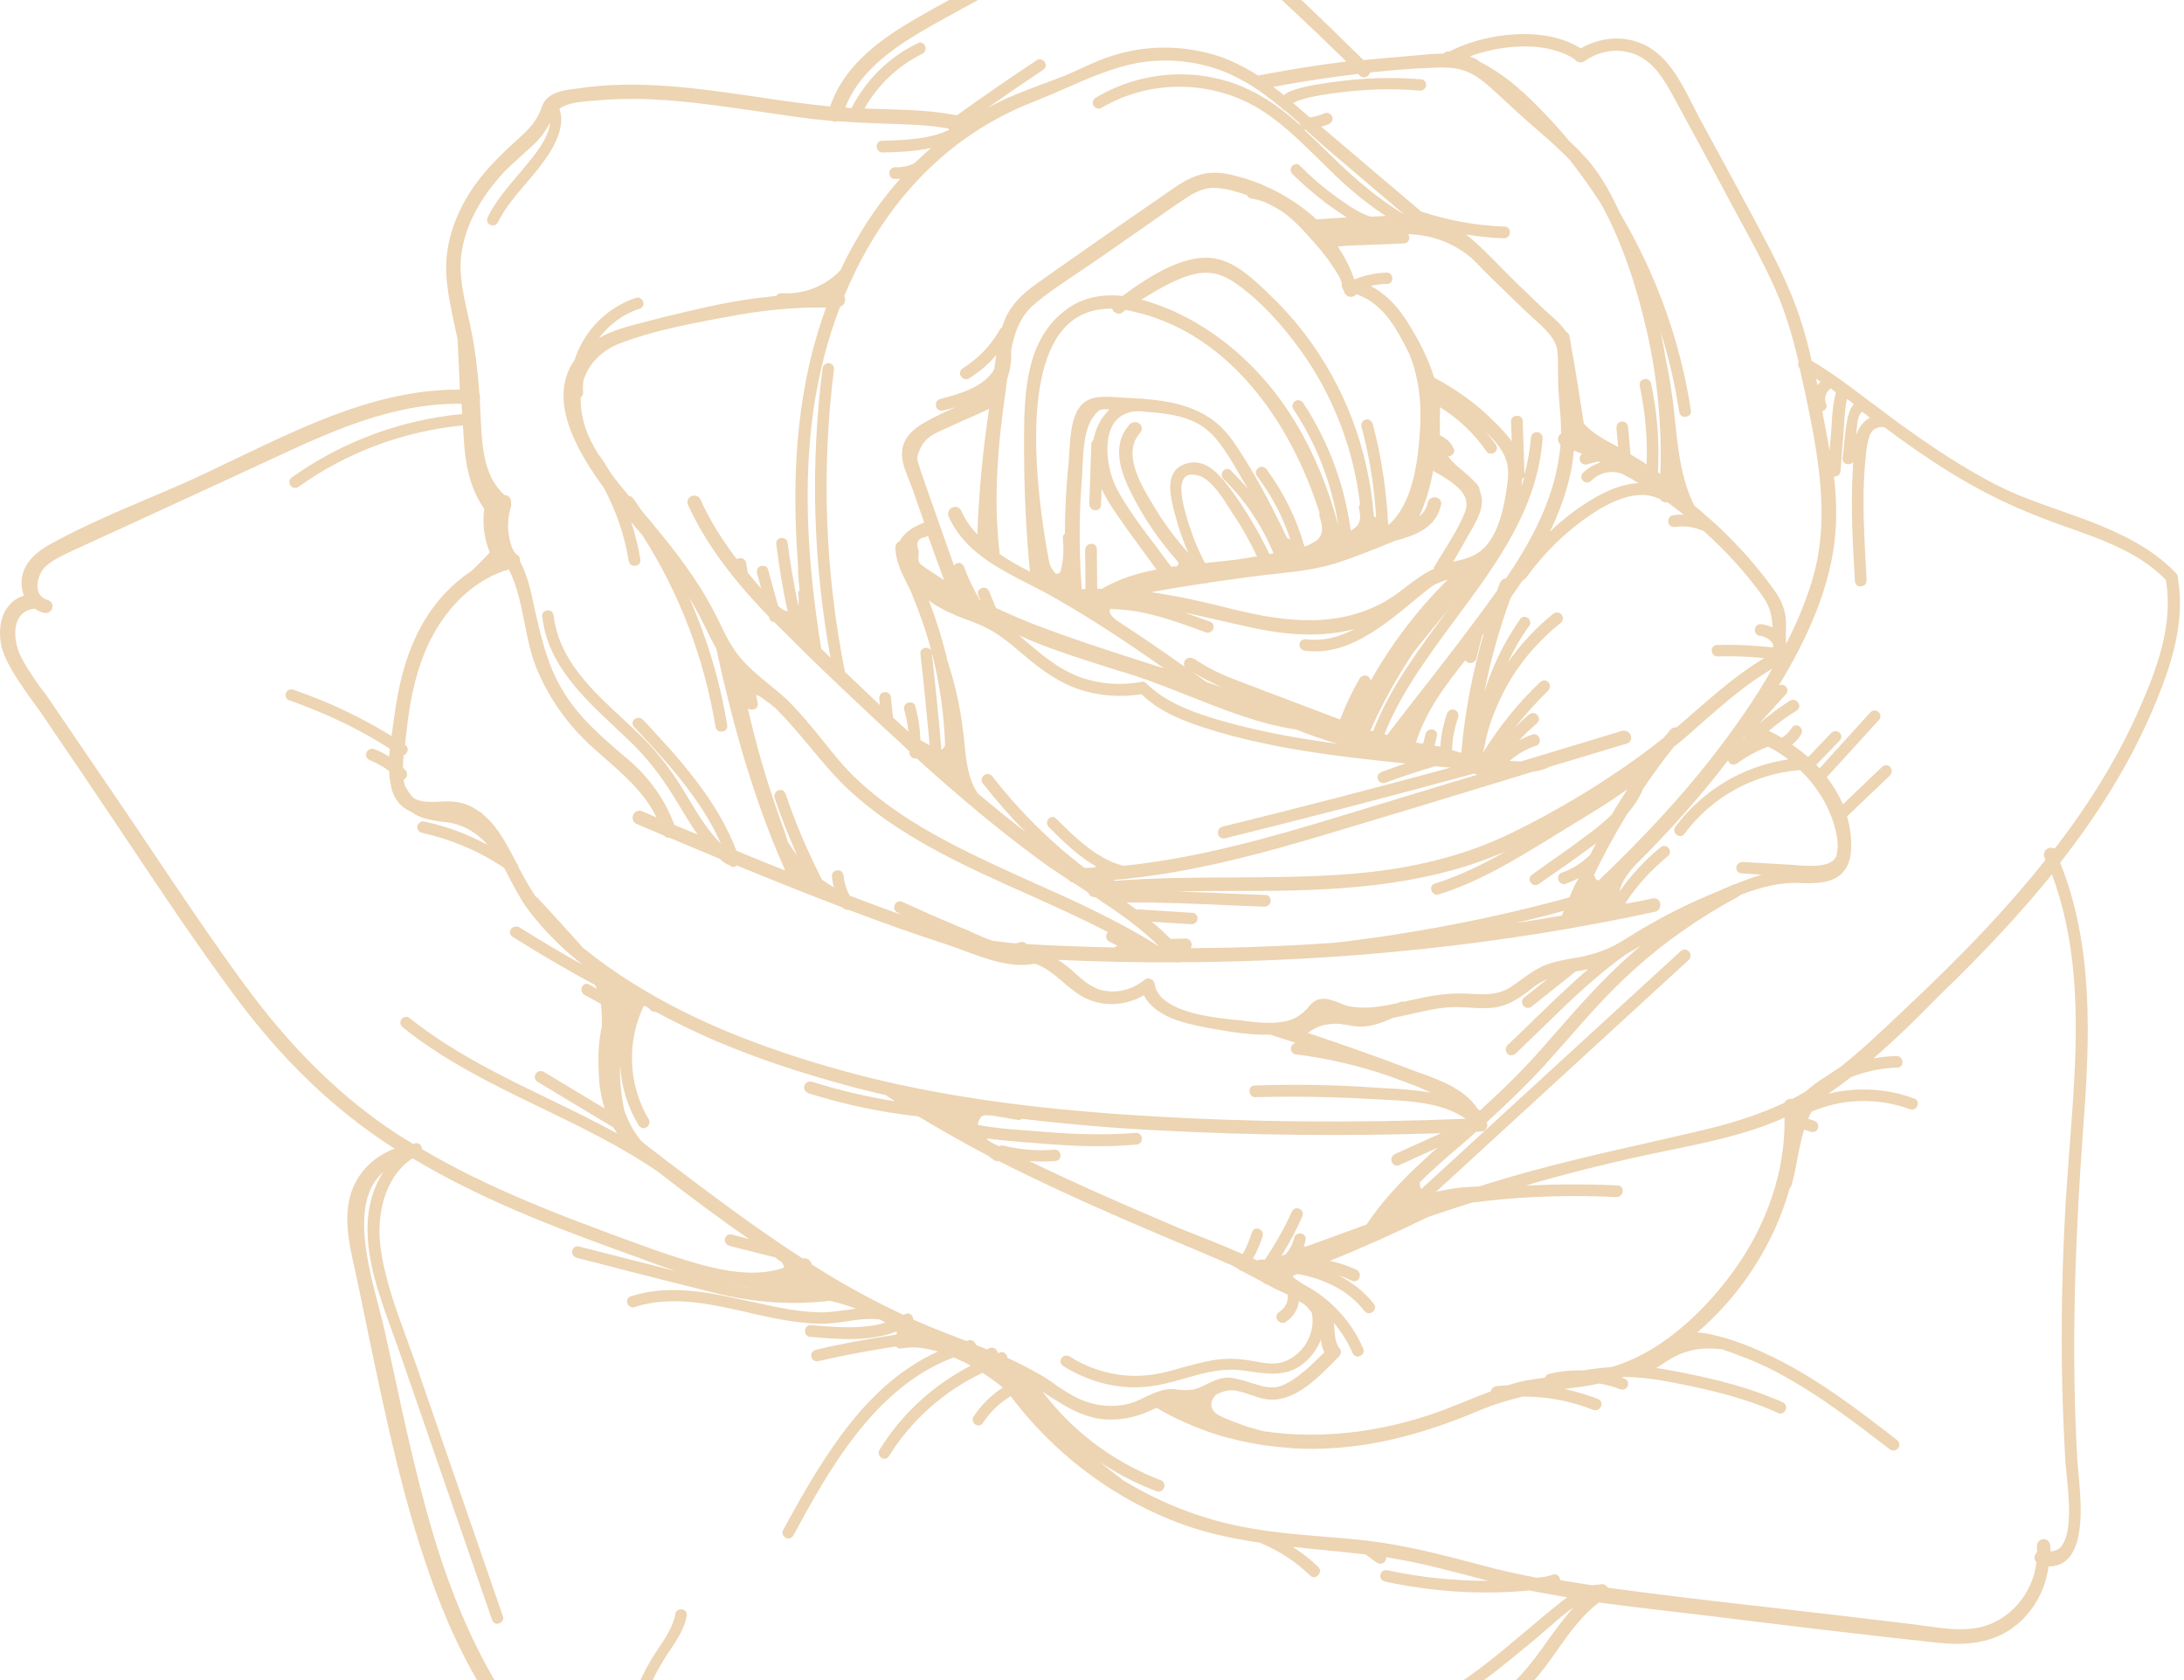 <svg width="377" height="290" viewBox="0 0 377 290" fill="none" xmlns="http://www.w3.org/2000/svg">
<path d="M112.024 320.281C118.718 323.066 128.374 321.881 134.772 321.111L136.194 320.933C145.732 319.807 155.329 317.911 164.57 316.074C168.302 315.304 172.212 314.534 176.063 313.823C187.319 311.749 198.87 310.682 210.008 309.734C212.022 309.556 214.095 309.378 216.169 309.201C227.484 308.134 240.635 306.238 252.128 299.957C256.985 297.29 261.132 294.091 264.509 290.417C266.109 288.639 267.53 286.684 268.834 284.787C271.026 281.706 273.099 278.803 276.002 276.61C279.971 277.144 283.94 277.618 287.968 278.092C293.063 278.684 298.158 279.277 303.193 279.929C313.383 281.173 323.987 282.417 334.354 283.543C338.856 284.017 344.602 284.017 349.105 279.573C351.593 277.084 353.192 273.825 353.607 270.388C354.969 270.388 356.095 269.974 356.924 269.085C359.946 266.063 359.175 258.537 358.761 254.093C358.702 253.264 358.583 252.553 358.583 252.019C357.635 235.072 357.931 217.236 359.649 194.068C360.775 179.076 361.367 163.195 355.621 148.915C358.939 144.649 361.782 140.619 364.329 136.471C368.062 130.427 371.024 124.324 373.275 118.339C375.17 113.302 377.125 106.666 375.941 99.852C376 99.555 375.881 99.2 375.644 98.963C372.564 95.763 368.713 93.274 363.026 90.904C360.657 89.897 358.109 89.008 355.74 88.178C353.37 87.349 350.882 86.46 348.571 85.512C347.09 84.919 345.787 84.267 344.543 83.675C339.271 80.949 333.821 77.453 327.245 72.653C325.942 71.705 324.579 70.639 323.276 69.691C319.899 67.142 316.463 64.476 312.731 62.284C312.138 59.676 311.605 57.662 311.013 55.825C309.176 49.899 306.333 44.448 303.371 38.878C301.238 34.908 299.106 30.938 296.973 27.027L293.241 20.153C292.885 19.442 292.471 18.672 292.115 17.96C290.279 14.346 288.205 10.257 284.592 8.124C284.177 7.887 283.703 7.65 283.229 7.472C279.971 6.109 276.12 6.465 272.862 8.361C272.21 7.946 271.44 7.532 270.67 7.235C264.331 4.628 255.564 6.109 250.173 8.894C249.877 8.835 249.58 8.894 249.403 9.072C249.343 9.132 249.284 9.191 249.225 9.25C247.862 9.25 246.559 9.369 245.256 9.487C244.604 9.546 244.012 9.606 243.36 9.665C240.931 9.843 238.384 10.08 235.363 10.376C227.78 2.91 220.316 -4.319 212.318 -11.075C210.304 -12.793 207.875 -14.689 205.031 -15.874C203.669 -16.467 202.247 -16.822 200.885 -16.941C196.738 -17.296 193.065 -15.46 189.451 -13.623C180.032 -8.823 170.553 -3.786 161.253 1.428C154.559 5.161 146.206 9.843 143.303 18.375C138.919 17.96 134.535 17.309 130.211 16.657L129.796 16.598C120.436 15.235 109.832 13.694 99.524 15.294C99.346 15.294 99.169 15.353 98.932 15.353C97.332 15.59 95.318 15.887 94.133 17.309C93.778 17.783 93.6 18.257 93.422 18.731C93.363 18.909 93.304 19.146 93.185 19.323C92.415 21.101 91.29 22.286 89.868 23.59C86.136 26.967 82.877 30.108 80.448 34.315C77.901 38.7 76.716 43.381 77.072 47.885C77.309 50.847 77.96 53.751 78.553 56.595C78.671 57.188 78.849 57.839 78.968 58.432C79.027 60.032 79.145 61.572 79.204 63.172C79.264 64.535 79.323 65.898 79.382 67.261C65.757 67.142 53.257 73.187 41.113 78.994C38.506 80.238 35.84 81.542 33.234 82.727C30.627 83.912 27.961 85.038 25.296 86.163C19.727 88.534 13.921 91.022 8.59 93.985C5.509 95.704 3.969 97.718 3.732 100.089C3.673 101.037 3.791 101.985 4.147 102.814C2.725 103.229 1.599 104.177 0.888 105.481C-0.296 107.614 -0.296 110.814 0.888 113.421C2.073 116.028 3.791 118.458 5.45 120.769C6.042 121.598 6.635 122.428 7.227 123.257L14.277 133.627C16.706 137.242 19.194 140.915 21.563 144.471C27.487 153.359 33.589 162.484 40.046 171.254C48.459 182.75 57.641 191.579 68.126 198.275C64.809 199.519 62.262 201.889 60.958 204.971C59.122 209.355 60.188 214.333 61.077 218.303C61.906 222.036 62.676 225.888 63.447 229.621C66.645 244.968 69.904 260.789 75.532 275.544C82.344 293.439 92.771 307.068 105.685 314.949C105.922 315.423 106.218 315.837 106.455 316.193C106.455 316.252 106.455 316.252 106.455 316.311C106.455 316.667 106.692 317.022 106.988 317.141C107.107 317.2 107.166 317.2 107.285 317.2C108.766 318.504 110.247 319.511 112.024 320.281ZM113.564 310.03C113.268 309.912 112.912 309.912 112.616 310.09C112.379 310.267 112.202 310.504 112.202 310.86C112.083 313.171 111.965 315.778 113.149 318.03C111.609 317.378 110.365 316.548 109.358 315.541C109.417 315.363 109.417 315.186 109.417 315.008C109.358 314.593 109.18 314.297 108.825 314.119L108.766 314.06C108.884 310.682 109.595 307.305 110.839 304.164C111.017 303.631 110.78 303.097 110.306 302.86C110.069 302.742 109.773 302.742 109.536 302.86C109.299 302.979 109.121 303.157 109.003 303.394C108.588 304.401 108.292 305.349 107.995 306.356C108.41 302.149 109.299 298.061 110.839 294.15C111.965 291.187 113.386 288.343 115.104 285.676C115.282 285.38 115.519 285.025 115.756 284.728C116.882 282.951 118.126 281.173 118.54 278.921C118.599 278.447 118.422 278.032 117.948 277.855C117.652 277.736 117.296 277.736 117.059 277.914C116.763 278.032 116.585 278.329 116.585 278.625C116.171 280.758 114.927 282.654 113.683 284.491C113.09 285.38 112.498 286.269 112.024 287.158C110.543 289.765 109.358 292.609 108.351 295.513C106.87 300.016 106.04 304.757 105.922 309.675C105.626 309.675 105.33 309.734 105.093 309.912C104.796 310.149 104.619 310.564 104.678 310.978C104.678 311.156 104.737 311.334 104.796 311.512C90.934 302.031 80.922 286.21 74.287 263.159C71.74 254.271 69.726 245.086 67.83 236.198C67.356 234.124 66.942 232.05 66.468 229.976C66.172 228.673 65.816 227.251 65.401 225.71C63.328 217.77 60.544 207.163 66.172 202.304C64.454 204.911 63.506 208.17 63.447 211.666C63.328 217.651 65.401 223.458 67.416 229.028C67.771 230.095 68.186 231.102 68.541 232.169L84.951 279.632C85.069 279.929 85.247 280.106 85.484 280.225C85.839 280.343 86.254 280.284 86.55 279.988C86.847 279.692 86.965 279.336 86.787 278.921L71.977 236.02C71.444 234.42 70.792 232.761 70.259 231.221C68.363 226.065 66.409 220.732 65.698 215.399C64.987 210.126 66.112 203.371 71.207 199.934C77.249 203.548 84.062 206.926 92.001 210.185C98.043 212.674 104.204 214.925 108.825 216.585C109.713 216.881 110.602 217.236 111.55 217.592C113.209 218.184 114.927 218.836 116.704 219.429C113.683 218.658 110.661 217.888 107.64 217.118C105.093 216.466 102.486 215.814 99.939 215.162C99.465 215.044 98.991 215.281 98.813 215.755C98.635 216.288 98.872 216.822 99.406 217.059C99.465 217.059 99.524 217.118 99.524 217.118C102.131 217.77 104.796 218.421 107.403 219.133C112.675 220.495 118.185 221.858 123.576 223.221C130.388 224.88 136.846 225.295 143.244 224.525C144.902 224.94 146.383 225.354 147.746 225.888C147.153 225.947 146.62 226.065 146.028 226.125C144.606 226.302 143.125 226.539 141.763 226.539C138.09 226.48 134.535 225.769 130.625 224.88L129.441 224.643C122.746 223.162 115.756 221.562 108.884 223.754C108.469 223.873 108.232 224.229 108.232 224.584C108.232 224.999 108.469 225.414 108.884 225.591C109.121 225.71 109.358 225.71 109.595 225.591C115.934 223.577 122.509 225.058 128.848 226.48C129.5 226.658 130.151 226.776 130.862 226.954C134.121 227.665 137.912 228.436 141.644 228.495C143.125 228.495 144.606 228.317 146.087 228.08C148.042 227.784 150.115 227.488 151.952 227.784C152.248 227.962 152.544 228.139 152.841 228.317C148.871 229.443 144.547 229.147 140.045 228.732C139.571 228.673 139.097 228.969 138.978 229.502C138.86 229.976 139.097 230.45 139.511 230.687C139.63 230.747 139.689 230.747 139.808 230.747C145.021 231.221 150.115 231.576 154.677 229.858C154.736 229.917 154.855 230.036 154.914 230.095C154.795 230.154 154.736 230.273 154.618 230.391C149.938 231.102 145.258 231.932 140.815 232.998C140.4 233.117 140.045 233.472 140.045 233.887C139.985 234.302 140.222 234.717 140.637 234.894C140.815 234.954 140.992 235.013 141.229 234.954C145.554 233.946 150.115 233.117 154.677 232.406C154.795 232.524 154.914 232.643 155.032 232.702C155.21 232.761 155.388 232.761 155.566 232.761C157.461 232.406 159.535 232.584 161.904 233.295C149.701 238.805 142.296 251.012 135.187 264.107C135.068 264.344 135.009 264.641 135.128 264.878C135.246 265.115 135.424 265.352 135.661 265.47C136.194 265.707 136.727 265.47 136.964 264.996C142.829 254.212 150.826 239.457 164.629 234.302C165.281 234.598 165.933 234.894 166.584 235.191C166.94 235.369 167.236 235.546 167.591 235.724C161.134 239.042 155.684 244.02 151.833 250.242C151.656 250.479 151.656 250.775 151.715 251.071C151.833 251.367 152.011 251.604 152.307 251.723C152.722 251.901 153.196 251.723 153.433 251.367C157.343 245.086 162.971 240.109 169.606 236.968C170.79 237.739 171.975 238.568 173.101 239.516C171.087 240.82 169.428 242.479 168.065 244.494C167.888 244.731 167.828 245.027 167.947 245.323C168.065 245.62 168.243 245.857 168.539 245.975C168.954 246.153 169.428 246.034 169.665 245.62C170.909 243.724 172.508 242.183 174.463 240.998C181.572 250.419 190.991 257.767 201.773 262.211L202.188 262.389C206.572 264.167 211.489 265.411 217.59 266.3C217.65 266.359 217.709 266.359 217.768 266.418C220.967 267.781 223.692 269.559 226.18 271.988C226.299 272.048 226.358 272.166 226.477 272.166C226.891 272.344 227.365 272.166 227.661 271.751C227.958 271.337 227.898 270.803 227.543 270.448C226.18 269.144 224.699 268.018 223.159 267.011C224.699 267.189 226.299 267.307 227.78 267.485C230.386 267.722 233.052 268.018 235.718 268.314L237.673 269.737C237.732 269.796 237.792 269.855 237.91 269.855C238.384 270.033 238.917 269.855 239.154 269.381C239.273 269.203 239.273 269.026 239.273 268.789C240.694 269.026 241.998 269.263 243.242 269.5C246.796 270.211 250.351 271.159 253.787 272.048C254.853 272.344 255.86 272.581 256.926 272.877C251.061 272.877 245.197 272.285 239.45 271.04C238.976 270.922 238.502 271.218 238.325 271.692C238.147 272.225 238.384 272.759 238.917 272.936C238.976 272.936 239.036 272.996 239.095 272.996C247.27 274.773 255.623 275.307 263.976 274.536L264.331 274.596C264.628 274.655 264.924 274.714 265.22 274.773C266.819 275.07 268.537 275.366 270.552 275.721C269.544 276.432 268.537 277.262 267.59 278.032C267.293 278.329 266.938 278.566 266.642 278.803C265.753 279.573 264.864 280.284 263.976 281.054C262.021 282.654 260.066 284.373 258.052 285.973C252.957 290.061 246.026 294.979 237.969 296.994C237.555 297.113 237.199 297.468 237.199 297.942C237.14 298.357 237.377 298.772 237.792 298.95C237.969 299.009 238.206 299.068 238.384 299.009C244.486 297.468 250.469 294.328 257.282 289.172C260.007 287.098 262.673 284.847 265.279 282.714L266.227 281.884C266.76 281.469 267.234 280.995 267.827 280.521C269.011 279.454 270.315 278.329 271.677 277.44C269.959 279.277 268.537 281.291 267.116 283.247C265.931 284.906 264.687 286.684 263.324 288.224C259.414 292.728 254.26 296.461 247.981 299.424C237.732 304.223 226.714 305.942 213.325 307.068C201.122 308.075 188.563 309.141 176.241 311.393C172.212 312.104 168.184 312.934 164.215 313.704C156.276 315.304 148.101 316.904 139.985 318.03C133.824 318.859 127.308 319.689 120.969 319.57C120.673 319.57 120.377 319.57 120.021 319.511C119.903 319.333 119.725 319.215 119.547 319.156C119.31 319.096 119.133 319.037 118.896 319.096C118.244 319.274 117.592 319.215 117 318.978C115.874 318.504 114.927 317.378 114.512 316.015C114.038 314.415 114.097 312.697 114.216 310.978C114.216 310.564 113.979 310.208 113.564 310.03ZM265.279 272.344C261.962 271.692 258.94 271.04 256.097 270.27L254.794 269.914C248.751 268.315 242.472 266.715 236.074 265.944C233.467 265.648 230.86 265.411 228.313 265.233C224.344 264.878 220.256 264.581 216.287 263.87C211.548 263.1 206.986 261.796 202.603 259.959C201.299 259.426 200.055 258.834 198.811 258.241C197.152 257.411 195.435 256.463 193.776 255.456C193.717 255.397 193.657 255.338 193.598 255.278C192.295 254.33 191.051 253.323 189.807 252.316C192.532 254.152 195.375 255.693 198.456 256.937C198.87 257.115 199.285 257.234 199.641 257.411C200.174 257.589 200.707 257.352 200.944 256.819C201.122 256.286 200.944 255.752 200.411 255.515C199.996 255.338 199.581 255.219 199.226 255.041C191.584 251.901 184.949 246.805 179.973 240.227C180.21 240.346 180.447 240.524 180.684 240.701C182.461 241.827 184.357 243.072 186.311 243.901C188.089 244.612 189.747 245.027 191.465 245.027C193.894 245.086 196.264 244.553 198.574 243.487C198.811 243.368 199.522 243.072 199.641 243.012C201.596 244.198 203.728 245.205 205.861 246.094C211.074 248.286 216.761 249.531 222.744 249.945L222.981 250.005C223.1 250.005 223.159 250.005 223.278 250.005C224.818 250.064 226.299 250.123 227.721 250.064C236.133 249.886 244.841 247.871 255.031 243.605C257.519 242.538 260.125 241.709 262.91 241.057C267.056 241.057 271.144 241.827 275.054 243.368C275.587 243.546 276.12 243.309 276.357 242.775C276.594 242.242 276.357 241.709 275.824 241.472C273.928 240.761 272.033 240.168 270.078 239.753C270.315 239.694 270.611 239.694 270.848 239.635C272.862 239.398 274.521 239.161 276.061 238.805C277.305 239.042 278.549 239.339 279.675 239.813C280.208 239.99 280.741 239.753 280.978 239.22C281.156 238.687 280.978 238.154 280.445 237.976C280.267 237.916 280.089 237.857 279.971 237.798C280.089 237.739 280.149 237.739 280.267 237.679C282.459 237.679 284.769 237.916 287.494 238.391C293.063 239.457 299.52 240.761 305.444 243.249C305.918 243.427 306.451 243.664 306.925 243.901C307.458 244.138 307.992 243.901 308.229 243.368C308.466 242.835 308.229 242.301 307.755 242.064C307.281 241.827 306.748 241.59 306.214 241.413C300.113 238.865 293.537 237.502 287.791 236.435C287.198 236.317 286.547 236.198 285.895 236.139C286.31 235.902 286.724 235.606 287.08 235.368C290.279 233.176 293.063 232.465 297.032 232.88C297.091 232.88 297.151 232.88 297.21 232.88C297.921 233.117 298.513 233.354 299.046 233.532C299.283 233.65 299.52 233.709 299.698 233.769C300.468 234.065 301.238 234.361 302.008 234.657C304.141 235.546 306.392 236.613 308.643 237.917C314.923 241.472 320.669 245.916 326.238 250.182C326.297 250.242 326.415 250.301 326.475 250.301C326.949 250.479 327.423 250.301 327.719 249.886C327.956 249.471 327.896 248.938 327.482 248.582C321.143 243.664 314.034 238.154 306.155 234.302C304.911 233.709 303.667 233.117 302.542 232.643C299.639 231.458 297.032 230.628 294.426 230.154C294.011 230.095 293.537 230.036 293.004 229.976C300.646 223.399 306.274 214.629 308.939 205.089C309.117 204.97 309.176 204.793 309.236 204.615C309.71 203.015 310.006 201.415 310.302 199.815C310.598 198.215 310.954 196.556 311.428 194.956C311.842 195.134 312.257 195.253 312.672 195.371C313.146 195.49 313.619 195.253 313.797 194.779C313.975 194.245 313.738 193.653 313.205 193.475C313.146 193.475 313.086 193.416 313.086 193.416C312.79 193.356 312.435 193.238 312.138 193.119C312.138 193.06 312.198 193.001 312.198 192.942C312.316 192.586 312.494 192.231 312.731 191.875C318.181 189.564 324.164 189.446 329.674 191.46C330.207 191.638 330.74 191.401 330.977 190.868C331.155 190.334 330.977 189.801 330.444 189.623C325.645 187.846 320.491 187.609 315.574 188.794C316.818 187.964 318.122 187.016 319.484 185.95C322.032 184.942 324.697 184.35 327.482 184.29C327.956 184.29 328.311 183.994 328.37 183.52C328.489 183.046 328.193 182.513 327.719 182.335C327.6 182.276 327.423 182.276 327.304 182.276C326.001 182.335 324.697 182.453 323.394 182.69C327.363 179.254 331.155 175.521 334.768 171.847C335.657 170.958 336.546 170.069 337.434 169.24C344.01 162.721 349.519 156.737 354.199 150.93C359.768 165.803 358.465 181.979 357.28 197.682C357.161 199.519 356.984 201.415 356.865 203.252C356.095 213.977 355.799 224.88 355.917 235.606C355.977 241.057 356.213 246.568 356.51 252.019C356.51 252.553 356.628 253.264 356.687 254.093C357.102 257.886 357.872 264.937 355.621 267.129C355.206 267.544 354.614 267.781 353.962 267.781C353.962 267.426 353.903 267.07 353.903 266.715C353.844 266.3 353.607 265.944 353.251 265.767C352.837 265.589 352.363 265.648 352.067 265.944C351.711 266.181 351.593 266.596 351.593 267.011C351.593 267.307 351.652 267.603 351.652 267.9C351.415 268.137 351.237 268.433 351.178 268.789C351.178 269.144 351.296 269.44 351.533 269.618C350.941 275.129 346.794 279.869 341.581 280.936C338.678 281.528 335.598 281.114 332.636 280.699C331.925 280.58 331.214 280.521 330.503 280.403L318.596 278.98C314.508 278.506 310.421 278.032 306.333 277.558C296.854 276.492 287.08 275.366 277.542 274.062C277.423 273.825 277.187 273.647 276.95 273.529C276.653 273.41 276.357 273.41 276.061 273.529C276.002 273.529 275.942 273.529 275.824 273.529C275.469 273.529 275.172 273.588 274.876 273.647C273.04 273.351 271.144 273.055 269.308 272.759C269.308 272.344 269.071 271.988 268.715 271.811C268.537 271.751 268.36 271.751 268.182 271.751C267.116 272.166 266.286 272.225 265.279 272.344ZM135.305 218.836C131.455 220.14 126.834 219.903 120.851 218.244C115.519 216.762 110.187 214.748 105.033 212.851L102.545 211.903C98.813 210.54 95.555 209.237 92.534 207.993C84.951 204.852 78.494 201.711 72.806 198.334C72.806 198.275 72.806 198.156 72.806 198.097C72.747 197.741 72.51 197.504 72.214 197.386C71.977 197.267 71.681 197.267 71.444 197.445C71.444 197.445 71.385 197.445 71.385 197.504C70.496 196.971 69.667 196.438 68.778 195.904C58.944 189.505 50.177 180.913 41.942 169.595C36.433 162.07 31.16 154.189 26.066 146.604C24.052 143.582 22.037 140.619 20.023 137.656L8.767 121.124C8.293 120.413 7.76 119.643 7.168 118.932C5.746 116.917 4.265 114.843 3.317 112.71C2.606 110.991 2.251 108.384 3.258 106.666C3.85 105.718 4.739 105.184 5.983 105.066H6.042C6.339 105.303 6.635 105.421 6.99 105.599C7.168 105.659 7.346 105.718 7.523 105.777C8.175 105.955 8.827 105.599 9.004 105.007C9.182 104.414 8.945 103.881 8.412 103.644C8.353 103.644 8.353 103.585 8.293 103.585C8.175 103.525 8.057 103.525 7.938 103.466C7.109 103.111 6.635 102.518 6.516 101.629C6.279 100.326 6.931 98.548 8.057 97.6C9.182 96.652 10.545 96 11.907 95.348L12.144 95.23C14.336 94.222 16.528 93.215 18.72 92.207C19.786 91.734 20.912 91.2 21.978 90.726L41.646 81.66C43.186 80.949 44.726 80.238 46.267 79.527C56.812 74.609 67.712 69.513 79.678 69.691C79.738 70.283 79.738 70.876 79.797 71.468C69.193 72.475 59.063 76.209 50.354 82.43C50.058 82.667 49.88 82.964 49.94 83.319C49.999 83.675 50.236 84.03 50.591 84.149C50.888 84.267 51.243 84.267 51.539 84.03C59.892 78.046 69.667 74.431 79.915 73.424C79.975 74.431 80.034 75.438 80.093 76.386C80.448 81.364 81.574 84.978 83.588 87.823C83.233 90.43 83.588 92.978 84.536 95.348C83.529 96.474 82.463 97.54 81.396 98.548C77.427 101.155 74.11 105.007 71.859 109.747C69.963 113.717 68.778 118.221 68.008 124.028C67.949 124.561 67.889 125.094 67.771 125.687C67.712 126.102 67.653 126.576 67.593 127.05C63.743 124.679 59.655 122.606 55.508 120.887C53.909 120.235 52.309 119.643 50.651 119.05C50.117 118.872 49.584 119.109 49.347 119.643C49.169 120.176 49.407 120.65 49.88 120.887H49.94C51.539 121.42 53.139 122.072 54.738 122.724C59.063 124.502 63.328 126.694 67.297 129.242C67.238 129.716 67.238 130.19 67.179 130.605C66.409 130.131 65.638 129.716 64.868 129.42C64.75 129.361 64.691 129.361 64.572 129.301C64.039 129.124 63.506 129.361 63.269 129.894C63.032 130.427 63.269 130.961 63.802 131.198C63.92 131.257 64.039 131.257 64.098 131.316C65.165 131.79 66.231 132.383 67.179 133.094C67.179 133.39 67.238 133.746 67.238 134.042C67.238 134.22 67.238 134.338 67.297 134.516V134.575C67.416 135.286 67.534 135.819 67.653 136.353C68.186 138.13 69.311 139.434 70.911 140.086C71.385 140.441 71.918 140.738 72.51 140.975C73.814 141.508 75.176 141.686 76.479 141.864L77.072 141.923C78.02 142.041 78.968 142.278 79.797 142.634C81.396 143.286 82.818 144.352 84.181 145.834C82.996 145.241 81.811 144.649 80.567 144.115C78.197 143.108 75.709 142.338 73.221 141.804C72.747 141.686 72.273 141.982 72.096 142.456C71.918 142.989 72.155 143.523 72.688 143.7C72.747 143.7 72.806 143.76 72.866 143.76C75.235 144.293 77.546 145.004 79.797 145.952C82.285 146.959 84.714 148.263 87.024 149.804L87.38 150.456C88.446 152.529 89.512 154.663 90.875 156.618C93.008 159.522 95.614 162.366 98.754 165.032C99.228 165.447 99.702 165.803 100.176 166.217L100.413 166.395C100.413 166.395 100.472 166.514 100.531 166.514C96.799 164.44 93.126 162.247 89.631 160.055C89.572 159.996 89.512 159.996 89.453 159.996C88.979 159.818 88.387 159.996 88.15 160.47C87.913 160.944 88.031 161.418 88.505 161.714C93.126 164.618 97.924 167.462 102.723 170.01C102.841 170.247 102.901 170.425 103.019 170.662L101.716 169.951L101.657 169.891C101.183 169.714 100.65 169.891 100.472 170.365C100.235 170.899 100.413 171.491 100.887 171.728L103.73 173.269C103.908 174.632 103.908 176.054 103.908 177.239C103.849 177.417 103.849 177.595 103.789 177.713C103.73 177.832 103.73 177.95 103.73 178.009C103.256 180.439 103.197 183.224 103.434 186.483C103.552 188.26 103.908 189.86 104.382 191.342L93.837 185.001C93.778 185.001 93.718 184.942 93.718 184.942C93.245 184.764 92.652 184.942 92.415 185.475C92.178 185.95 92.356 186.424 92.771 186.72L105.863 194.601C106.1 194.956 106.337 195.312 106.574 195.667C102.664 193.534 98.635 191.579 94.725 189.683C86.491 185.712 78.02 181.565 70.733 175.758C70.674 175.698 70.555 175.639 70.496 175.58C70.022 175.402 69.548 175.58 69.252 175.995C69.015 176.409 69.074 176.943 69.489 177.298C76.835 183.224 85.425 187.372 93.659 191.342C100.413 194.601 107.344 197.978 113.564 202.245C119.488 206.867 124.583 210.6 129.263 213.859L126.301 213.088C125.827 212.97 125.353 213.207 125.175 213.681C124.997 214.214 125.234 214.807 125.768 214.985C125.827 214.985 125.886 215.044 125.886 215.044L133.884 217.059C133.943 217.177 134.061 217.236 134.18 217.355C134.476 217.533 134.772 217.71 135.009 217.947C135.246 218.303 135.305 218.54 135.305 218.836ZM130.211 222.451C129.026 222.273 127.782 222.095 126.597 221.858C126.715 221.858 126.834 221.858 127.012 221.918C128.019 222.095 129.144 222.273 130.211 222.451ZM210.896 237.917C210.778 237.917 210.659 237.916 210.541 237.976C210.541 237.976 210.482 237.976 210.422 238.035C209.593 238.272 208.764 238.687 207.816 239.161C206.572 239.813 205.446 240.05 204.024 239.931C203.787 239.931 203.61 239.872 203.373 239.872C202.543 239.753 201.833 239.694 200.825 239.931C199.641 240.227 198.634 240.702 197.626 241.176C196.56 241.709 195.494 242.183 194.368 242.42C191.939 242.894 189.392 242.716 187.022 241.768C186.904 241.709 186.785 241.709 186.726 241.65C185.127 240.998 183.646 239.99 182.283 239.102C182.224 239.042 182.105 238.924 181.987 238.865L181.928 238.805C181.098 238.272 180.387 237.739 179.617 237.324C177.899 236.317 176.004 235.369 173.871 234.361C173.871 234.302 173.871 234.302 173.871 234.243C173.812 233.887 173.575 233.591 173.279 233.472C173.042 233.354 172.805 233.354 172.568 233.472C172.508 233.472 172.39 233.532 172.331 233.591C172.271 233.472 172.153 233.295 172.094 233.176C171.975 232.939 171.798 232.761 171.561 232.702C171.205 232.524 170.731 232.643 170.435 232.939C169.783 232.702 169.132 232.406 168.48 232.169C168.48 232.109 168.48 232.05 168.421 231.991C168.302 231.754 168.125 231.517 167.888 231.398C167.71 231.339 167.473 231.28 167.295 231.339C167.177 231.398 166.999 231.398 166.881 231.458C166.821 231.458 166.821 231.458 166.762 231.458L165.696 231.043C163.8 230.332 161.904 229.561 160.009 228.791C159.298 228.495 158.646 228.199 157.935 227.902C157.817 227.843 157.758 227.843 157.639 227.784C157.639 227.725 157.639 227.665 157.639 227.606C157.58 227.251 157.343 226.895 157.047 226.776C156.81 226.658 156.513 226.717 156.217 226.836C156.099 226.895 156.04 226.954 155.921 226.954C151.478 224.88 146.916 222.451 142.473 219.725C141.703 219.251 140.874 218.718 140.104 218.244C140.045 217.829 139.748 217.473 139.334 217.296C139.097 217.177 138.801 217.177 138.564 217.236C130.566 212.081 123.102 206.452 114.808 200.171C114.453 199.875 114.097 199.638 113.742 199.341C112.735 198.571 111.668 197.801 110.72 196.971C109.417 195.43 108.469 193.653 107.758 191.638C107.225 189.031 106.929 186.364 107.048 183.816C107.225 187.431 108.292 191.045 110.247 194.245C110.365 194.423 110.484 194.542 110.72 194.66C111.076 194.838 111.55 194.719 111.846 194.364C112.142 194.008 112.202 193.534 111.965 193.179C108.469 187.312 108.114 179.846 111.135 173.624C111.254 173.624 111.431 173.684 111.55 173.743L111.609 173.802L111.905 173.98C112.024 174.098 112.142 174.158 112.202 174.276C112.32 174.395 112.438 174.513 112.616 174.572C112.794 174.632 112.972 174.632 113.149 174.632C116.763 176.587 120.673 178.483 124.82 180.202C131.277 182.868 138.327 185.238 146.265 187.372C148.398 187.964 150.649 188.498 152.9 189.031C153.433 189.386 153.966 189.742 154.499 190.097C149.642 189.327 144.843 188.201 140.163 186.72C139.63 186.542 139.097 186.838 138.86 187.372C138.682 187.846 138.919 188.379 139.393 188.616L139.452 188.675C145.613 190.631 152.07 191.994 158.528 192.705C162.26 194.956 166.229 197.208 170.613 199.519C170.968 199.815 171.264 200.052 171.561 200.23C171.62 200.289 171.738 200.349 171.798 200.349C171.975 200.408 172.212 200.467 172.39 200.408C178.847 203.667 185.956 206.985 194.842 210.837C198.634 212.437 202.425 214.096 206.157 215.636C208.349 216.585 210.482 217.473 212.674 218.421L213.74 219.014C213.858 219.133 213.977 219.251 214.095 219.31C214.155 219.37 214.273 219.37 214.332 219.37L218.005 221.325C218.124 221.444 218.242 221.562 218.42 221.621C218.479 221.621 218.538 221.681 218.598 221.681C218.657 221.681 218.775 221.74 218.775 221.74L219.19 221.977C219.842 222.332 220.434 222.629 221.145 222.925C221.5 223.103 221.856 223.28 222.271 223.458C222.389 224.406 222.093 225.651 220.789 226.48C220.493 226.658 220.316 227.014 220.316 227.369C220.375 227.725 220.612 228.08 220.967 228.258C221.263 228.376 221.619 228.376 221.915 228.199C223.218 227.369 224.048 226.065 224.225 224.584C224.522 224.762 224.818 224.94 225.114 225.117C225.588 225.532 226.003 226.006 226.417 226.539C227.187 229.917 225.173 233.65 221.856 234.954C220.138 235.665 218.301 235.309 216.406 234.954C216.05 234.894 215.695 234.835 215.339 234.776C213.503 234.48 211.666 234.48 209.83 234.717C207.875 235.013 206.039 235.546 204.202 236.02C202.188 236.613 200.115 237.205 197.982 237.383C194.664 237.739 191.228 237.205 188.029 235.902C186.845 235.428 185.719 234.835 184.653 234.124C184.593 234.065 184.534 234.065 184.475 234.065C184.001 233.887 183.409 234.065 183.172 234.539C182.935 235.013 183.053 235.487 183.527 235.783C184.712 236.554 186.015 237.205 187.319 237.739C190.636 239.102 194.072 239.694 197.567 239.398C199.937 239.22 202.306 238.568 204.558 237.917C207.46 237.087 210.185 236.317 213.088 236.435C214.155 236.494 215.162 236.613 216.169 236.791C219.308 237.205 222.567 237.679 225.529 234.894C226.654 233.828 227.484 232.584 228.017 231.221C228.076 231.872 228.195 232.584 228.55 233.295C228.55 233.354 228.609 233.354 228.609 233.413C226.536 235.487 224.048 237.976 221.441 239.102C219.664 239.872 217.946 239.339 216.109 238.746C215.221 238.45 214.273 238.154 213.266 237.976C212.555 237.739 211.726 237.739 210.896 237.917ZM257.341 240.168C255.741 240.761 254.083 241.413 252.542 242.064L251.18 242.598C240.339 247.042 228.609 248.642 218.124 247.042C216.702 246.686 215.399 246.331 214.155 245.857L214.036 245.797C213.325 245.56 212.555 245.264 211.844 244.968C211.37 244.79 210.956 244.553 210.541 244.375C209.712 243.961 209.238 243.368 209.119 242.716C209.001 242.064 209.297 241.353 209.889 240.761C210.896 240.227 211.785 239.931 212.792 239.99C213.799 240.05 214.806 240.405 215.873 240.761C217.057 241.176 218.242 241.59 219.545 241.59C223.811 241.65 227.661 237.679 230.446 234.835C230.683 234.598 230.92 234.361 231.157 234.124C231.394 233.828 231.512 233.532 231.453 233.176C231.394 232.88 231.216 232.643 230.979 232.465C230.979 232.346 230.92 232.228 230.86 232.109C230.505 231.458 230.446 230.687 230.386 229.858C230.327 229.443 230.327 229.028 230.268 228.673C230.268 228.613 230.268 228.554 230.268 228.495C230.268 228.436 230.268 228.376 230.268 228.376C231.571 229.917 232.697 231.695 233.467 233.532C233.585 233.769 233.763 233.946 234 234.065C234.356 234.243 234.83 234.124 235.126 233.828C235.422 233.532 235.481 233.117 235.303 232.761C233.289 228.08 229.676 224.169 225.173 221.799C224.64 221.443 224.107 221.088 223.455 220.673C223.337 220.495 223.218 220.377 223.1 220.258C223.218 220.199 223.929 219.903 223.929 219.903C225.706 220.199 227.365 220.673 228.846 221.325C231.631 222.451 233.882 224.169 235.54 226.302C235.659 226.421 235.777 226.539 235.955 226.599C236.37 226.776 236.844 226.658 237.14 226.243C237.436 225.888 237.436 225.414 237.14 225.058C235.54 223.043 233.526 221.384 231.038 220.14C231.453 220.258 231.927 220.436 232.341 220.614C232.697 220.732 233.052 220.91 233.348 221.088H233.408C233.882 221.266 234.415 221.088 234.652 220.555C234.889 220.021 234.652 219.488 234.178 219.192C233.822 219.014 233.408 218.836 233.052 218.718C231.927 218.244 230.742 217.888 229.557 217.651C235.126 215.399 240.813 212.851 246.5 210.066C248.929 209.237 251.476 208.407 254.083 207.578C255.149 207.459 256.156 207.341 257.222 207.222C264.331 206.452 271.677 206.274 279.023 206.63C279.497 206.63 279.971 206.333 280.089 205.8C280.208 205.326 279.971 204.852 279.556 204.674C279.438 204.615 279.319 204.615 279.201 204.615C273.869 204.378 268.597 204.378 263.324 204.674C263.798 204.556 264.213 204.437 264.628 204.259C271.677 202.245 279.141 200.408 286.843 198.808L287.435 198.689C293.181 197.504 299.165 196.319 304.793 194.245C305.859 193.83 306.925 193.416 308.051 192.882C308.229 202.126 304.97 211.666 298.928 219.844C295.373 224.643 287.968 233.117 278.194 235.961C276.653 236.08 275.054 236.257 273.336 236.554C271.322 236.494 269.367 236.672 267.412 237.146C267.116 237.205 266.879 237.383 266.76 237.679C266.76 237.739 266.701 237.739 266.701 237.798C265.516 237.976 264.509 238.094 263.561 238.272C262.495 238.45 261.488 238.746 260.303 239.102C259.592 239.161 258.881 239.22 258.23 239.279C257.933 239.339 257.637 239.516 257.459 239.813C257.4 239.99 257.341 240.109 257.341 240.168ZM218.361 217.414C218.124 217.414 217.887 217.414 217.65 217.414C217.413 217.414 217.235 217.473 217.057 217.592C216.82 217.473 216.524 217.355 216.287 217.236C216.998 215.992 217.531 214.688 217.946 213.385C218.124 212.851 217.827 212.318 217.354 212.14C217.117 212.022 216.82 212.022 216.583 212.14C216.346 212.259 216.169 212.437 216.109 212.733C215.695 214.037 215.162 215.281 214.51 216.466C213.562 216.051 212.674 215.696 211.726 215.281C210.067 214.57 208.408 213.918 206.749 213.266C205.091 212.614 203.432 211.963 201.833 211.252C201.181 210.955 200.529 210.718 199.878 210.422C193.183 207.578 185.482 204.2 177.662 200.408C179.143 200.526 180.684 200.526 182.165 200.408C182.639 200.349 182.994 200.052 183.053 199.638C183.112 199.163 182.876 198.689 182.461 198.512C182.342 198.452 182.165 198.452 181.987 198.452C179.025 198.689 176.122 198.452 173.16 197.741C172.923 197.682 172.686 197.741 172.449 197.86C172.271 197.801 172.153 197.682 171.975 197.623C171.561 197.445 171.146 197.208 170.731 196.971C170.553 196.853 170.435 196.675 170.317 196.497C172.212 196.793 174.108 196.912 176.004 197.09C176.537 197.149 177.129 197.208 177.662 197.208C183.527 197.741 189.807 198.156 196.205 197.564C196.679 197.504 197.034 197.208 197.093 196.734C197.152 196.26 196.916 195.786 196.501 195.608C196.323 195.549 196.205 195.549 196.027 195.549C189.925 196.082 183.823 195.667 178.61 195.253C177.899 195.193 177.188 195.134 176.478 195.075C173.93 194.897 171.324 194.66 168.836 194.186C168.776 193.949 168.836 193.653 169.072 193.238C169.428 192.527 169.665 192.468 170.731 192.527C171.087 192.527 171.442 192.586 171.798 192.645L172.094 192.705C172.923 192.823 173.693 192.942 174.523 193.119L175.648 193.297C175.944 193.356 176.181 193.297 176.418 193.119C183.883 194.008 191.762 194.719 200.351 195.134C216.05 195.964 232.341 196.141 248.751 195.608L240.754 199.223C240.398 199.4 240.161 199.756 240.161 200.171C240.161 200.586 240.398 200.941 240.754 201.119C240.991 201.237 241.287 201.237 241.524 201.119L248.159 198.097C243.775 201.948 239.332 206.215 235.896 211.37C232.756 212.496 229.379 213.74 225.469 215.162C225.292 215.103 225.114 215.162 224.996 215.222C225.173 214.866 225.292 214.451 225.351 214.037C225.469 213.563 225.233 213.148 224.818 212.97C224.522 212.851 224.225 212.851 223.929 213.029C223.633 213.148 223.455 213.385 223.396 213.681C223.159 214.748 222.626 215.696 221.915 216.525L221.204 216.762C222.567 214.57 223.811 212.259 224.818 209.948C224.936 209.711 224.936 209.415 224.818 209.178C224.699 208.941 224.522 208.704 224.285 208.644C223.752 208.407 223.218 208.644 222.981 209.178C221.737 211.963 220.138 214.748 218.361 217.414ZM253.016 193.119C234 193.89 215.221 193.712 197.271 192.586C176.833 191.342 160.483 188.912 145.909 184.942C138.504 182.927 131.929 180.676 125.827 178.187C116.408 174.276 108.351 169.654 101.775 164.499C101.479 164.262 101.242 164.025 100.946 163.847L100.59 163.551C98.932 161.655 97.154 159.759 95.496 157.922C94.607 156.974 93.718 155.966 92.83 155.018C92.711 154.9 92.593 154.84 92.474 154.781C91.29 153.004 90.282 151.167 89.453 149.567C89.453 149.33 89.335 149.152 89.157 148.974C88.624 147.967 88.209 147.078 87.676 146.189C86.313 143.7 84.951 141.864 83.351 140.56C83.233 140.323 82.996 140.204 82.877 140.145H82.818L82.7 140.086C82.285 139.79 81.93 139.553 81.515 139.316C81.278 139.197 80.982 139.079 80.745 138.96C79.027 138.249 77.487 138.308 75.946 138.367C74.88 138.427 73.814 138.486 72.688 138.249C72.392 138.19 72.155 138.13 71.918 138.012C71.74 137.953 71.503 137.834 71.326 137.716C70.792 137.123 70.318 136.412 69.904 135.642C69.785 135.286 69.726 134.931 69.667 134.575C69.844 134.516 69.963 134.397 70.081 134.22C70.378 133.805 70.318 133.272 69.963 132.916C69.844 132.797 69.667 132.62 69.548 132.501C69.548 131.849 69.608 131.138 69.667 130.368C69.904 130.309 70.141 130.131 70.259 129.835C70.496 129.361 70.378 128.887 69.963 128.59L69.904 128.531C69.963 128.176 70.022 127.82 70.022 127.464C70.082 126.931 70.141 126.457 70.2 126.042C70.733 121.065 71.622 117.154 72.866 113.776C75.65 106.192 80.863 100.622 87.143 98.489C87.32 98.489 87.498 98.429 87.676 98.311C87.735 98.311 87.794 98.252 87.854 98.252C87.854 98.311 87.913 98.37 87.913 98.429C89.275 101.214 89.927 104.355 90.519 107.377C91.053 110.043 91.586 112.828 92.652 115.436C94.785 120.591 98.162 125.331 102.368 129.064C102.901 129.538 103.434 130.012 103.967 130.487C107.818 133.864 111.194 136.768 113.327 141.093L110.839 140.027C110.247 139.79 109.595 140.027 109.299 140.678C109.062 141.271 109.299 141.982 109.891 142.219L114.63 144.234C114.749 144.352 114.867 144.471 115.045 144.53C115.223 144.589 115.341 144.649 115.519 144.589C118.363 145.774 121.265 147.019 124.168 148.204C124.583 148.559 124.938 148.856 125.353 149.093C125.412 149.152 125.471 149.152 125.531 149.211C125.649 149.27 125.768 149.27 125.827 149.27C125.945 149.389 126.064 149.507 126.242 149.567C126.478 149.685 126.834 149.685 127.071 149.507C127.13 149.507 127.189 149.448 127.189 149.389C134.121 152.233 139.926 154.544 145.376 156.618L145.495 156.677C145.613 156.796 145.732 156.914 145.909 156.974C146.087 157.033 146.265 157.092 146.443 157.033C152.663 159.403 158.291 161.359 163.741 163.136C164.629 163.432 165.577 163.788 166.525 164.144C170.376 165.566 174.7 167.166 178.61 166.336C178.729 166.395 178.788 166.395 178.906 166.455H178.966C180.743 167.166 182.046 168.291 183.468 169.477C184.416 170.306 185.423 171.136 186.548 171.847C187.022 172.143 187.496 172.38 187.97 172.558C190.991 173.802 194.546 173.506 197.449 171.787C198.278 173.447 199.878 174.75 202.247 175.758C204.558 176.706 207.223 177.18 209.415 177.595L210.185 177.713C212.733 178.187 216.109 178.661 219.308 178.602C220.73 179.076 222.152 179.491 223.633 180.024C223.278 180.083 222.981 180.38 222.863 180.735C222.744 181.209 222.981 181.742 223.396 181.92C223.455 181.979 223.574 181.979 223.633 181.979C229.261 182.69 234.77 183.994 239.865 185.772C241.701 186.424 243.242 187.016 244.782 187.609C245.552 187.964 246.322 188.26 247.033 188.616C244.426 188.142 241.761 187.964 239.273 187.846C238.562 187.786 237.91 187.786 237.199 187.727C230.505 187.253 223.574 187.135 216.583 187.372C216.109 187.372 215.754 187.668 215.695 188.142C215.636 188.616 215.873 189.09 216.287 189.327C216.406 189.386 216.583 189.386 216.702 189.386C223.278 189.209 229.853 189.327 236.251 189.683C237.021 189.742 237.792 189.742 238.621 189.801C242.412 189.979 246.737 190.216 250.232 191.638C251.417 192.112 252.246 192.586 253.016 193.119ZM291.167 163.966C290.812 163.847 290.456 163.907 290.16 164.144L245.315 205.267C245.197 204.971 245.078 204.556 245.078 204.082C247.389 201.771 249.817 199.697 251.891 197.919C252.898 197.09 253.846 196.201 254.794 195.371L255.682 195.312C256.215 195.312 256.571 194.956 256.689 194.482C256.749 194.245 256.749 193.949 256.63 193.712C260.54 190.157 263.68 187.075 266.464 184.053C267.767 182.631 269.011 181.15 270.315 179.728C274.047 175.461 277.897 171.076 282.222 167.225C287.554 162.425 293.537 158.277 300.053 154.781C300.172 154.722 300.29 154.603 300.409 154.485C304.378 152.944 307.577 152.292 310.48 152.411C313.086 152.529 316.048 152.529 317.826 150.87C318.892 149.863 319.484 148.441 319.544 146.426C319.603 144.589 319.366 142.752 318.833 140.915L326.238 133.864C326.475 133.627 326.593 133.272 326.534 132.916C326.475 132.56 326.238 132.264 325.942 132.146C325.586 132.027 325.231 132.086 324.934 132.323L318.122 138.842C317.411 137.182 316.463 135.642 315.337 134.16L324.342 124.265C324.579 124.028 324.638 123.731 324.579 123.435C324.52 123.139 324.283 122.843 323.987 122.724C323.572 122.546 323.157 122.665 322.861 122.961L314.093 132.62C313.916 132.442 313.738 132.205 313.501 132.027L317.589 127.82C317.826 127.583 317.885 127.287 317.826 126.99C317.766 126.694 317.529 126.398 317.233 126.279C316.818 126.102 316.404 126.22 316.108 126.516L312.198 130.605C312.138 130.605 312.079 130.605 312.02 130.605C311.191 129.835 310.243 129.183 309.354 128.531C310.006 127.998 310.48 127.464 310.894 126.753C311.072 126.516 311.072 126.22 311.013 125.924C310.894 125.628 310.717 125.391 310.42 125.272C310.006 125.094 309.532 125.272 309.295 125.628C308.821 126.339 308.288 126.931 307.577 127.346C306.866 126.931 306.096 126.516 305.326 126.161C306.866 124.857 308.466 123.672 310.124 122.665C310.42 122.487 310.598 122.132 310.598 121.776C310.539 121.42 310.302 121.065 309.947 120.887C309.65 120.769 309.295 120.769 308.999 120.946C307.222 122.072 305.444 123.376 303.726 124.857L308.288 119.821C308.525 119.584 308.584 119.287 308.525 118.991C308.466 118.695 308.229 118.398 307.932 118.28C307.636 118.161 307.281 118.161 307.044 118.339C311.783 110.517 316.226 101.214 316.878 91.378C317.055 88.297 316.937 85.275 316.582 82.253C316.818 82.253 316.996 82.253 317.233 82.134C317.47 81.956 317.648 81.719 317.707 81.364L318.24 74.49C318.299 74.016 318.299 73.483 318.359 72.95C318.418 71.587 318.536 70.165 318.833 68.861C319.247 69.157 319.603 69.454 320.017 69.75C319.366 70.461 319.129 71.409 318.951 72.061C318.596 73.661 318.477 75.32 318.299 76.92C318.24 77.631 318.181 78.342 318.063 79.053C318.003 79.527 318.24 79.882 318.655 80.06C318.951 80.179 319.307 80.179 319.603 80.001C319.721 79.942 319.781 79.882 319.899 79.764C319.899 79.823 319.899 79.823 319.899 79.882C319.899 80.238 319.84 80.594 319.84 80.949C319.425 87.408 319.84 93.985 320.195 100.326C320.195 100.681 320.432 101.037 320.788 101.155C321.084 101.274 321.498 101.214 321.795 101.037C322.091 100.859 322.209 100.503 322.209 100.148C321.972 95.644 321.676 90.963 321.676 86.4C321.676 84.03 321.795 81.838 321.972 79.705L322.032 79.231C322.091 78.401 322.15 77.631 322.328 76.801C322.506 75.912 322.683 74.964 323.216 74.372C323.631 73.898 324.638 73.542 325.349 73.779C326.06 74.312 326.712 74.787 327.423 75.32C332.754 79.171 337.316 82.134 341.877 84.564C344.306 85.867 346.913 87.112 349.875 88.356C352.955 89.66 356.036 90.726 358.405 91.556C359.886 92.089 361.664 92.741 363.382 93.452C368.062 95.407 371.261 97.422 373.867 100.089C375.23 107.851 372.268 115.554 369.365 122.191C366.403 129.005 362.374 135.997 357.398 142.871C356.51 144.056 355.621 145.3 354.673 146.485C354.614 146.426 354.555 146.426 354.495 146.426C354.022 146.248 353.488 146.367 353.133 146.722C352.837 147.078 352.718 147.552 352.896 147.967C352.955 148.085 353.014 148.263 353.074 148.382V148.441C346.735 156.44 339.271 164.381 328.844 174.158L327.6 175.343C324.461 178.306 321.202 181.387 317.766 184.113C317.055 184.587 316.226 185.12 315.456 185.653C314.153 186.424 312.909 187.312 311.724 188.379C310.954 188.853 310.184 189.268 309.413 189.683C309.117 189.623 308.821 189.683 308.525 189.801C308.288 189.92 308.169 190.097 308.051 190.334C304.319 192.112 299.994 193.593 294.899 194.838C291.523 195.667 288.028 196.438 284.71 197.208C275.469 199.282 265.931 201.474 256.63 204.378C256.393 204.437 256.156 204.556 255.919 204.615C255.741 204.674 255.564 204.733 255.386 204.793C253.49 204.852 251.772 204.971 250.173 205.267C249.758 205.326 249.343 205.445 248.929 205.504C248.633 205.563 248.336 205.622 248.04 205.682C247.981 205.682 247.922 205.741 247.862 205.741L291.523 165.684C291.76 165.447 291.878 165.092 291.819 164.736C291.7 164.381 291.464 164.084 291.167 163.966ZM135.424 150.219C132.699 149.152 129.974 148.026 127.249 146.9L127.13 146.841C123.635 137.775 116.941 130.605 110.957 124.205C110.839 124.087 110.72 124.028 110.602 123.968C110.128 123.791 109.654 123.968 109.358 124.324C109.121 124.679 109.121 125.154 109.476 125.509C114.867 131.257 120.969 137.775 124.464 145.656C122.095 143.286 120.317 140.323 118.777 137.716C116.289 133.509 113.979 130.427 111.313 127.702C110.069 126.457 108.766 125.272 107.462 124.028C102.012 118.991 96.444 113.776 95.555 106.192C95.496 105.836 95.318 105.54 94.963 105.421C94.607 105.303 94.252 105.362 93.955 105.54C93.659 105.777 93.541 106.073 93.6 106.429C94.548 114.665 100.531 120.235 106.277 125.628C106.988 126.339 107.758 126.99 108.469 127.702C111.787 130.842 114.571 134.457 117.415 139.316C118.363 140.856 119.31 142.515 120.436 144.056C119.073 143.523 117.77 142.93 116.408 142.397C114.808 138.071 112.202 134.338 108.351 131.02L107.64 130.427C103.552 126.931 99.702 123.613 96.977 118.932C94.37 114.488 93.363 109.806 92.237 104.888C92.119 104.236 91.941 103.585 91.823 102.933C91.29 100.503 90.638 98.548 89.749 96.889C89.809 96.652 89.749 96.415 89.69 96.237C89.572 95.941 89.394 95.763 89.098 95.644H89.038L88.446 94.696C87.557 92.326 87.439 89.837 88.209 87.467C88.268 87.289 88.268 87.052 88.209 86.875C88.268 86.638 88.209 86.46 88.15 86.223C88.031 85.927 87.794 85.63 87.498 85.512C87.38 85.452 87.261 85.452 87.084 85.452C83.707 82.371 83.233 77.808 82.996 72.535C82.937 71.29 82.877 70.105 82.818 68.92C82.937 68.624 82.877 68.328 82.759 68.031C82.463 63.943 82.048 60.565 81.396 57.306C81.219 56.299 80.982 55.291 80.745 54.284C79.915 50.492 79.086 46.936 79.738 43.203C80.508 38.641 82.996 34.019 86.965 29.752C87.972 28.686 89.098 27.678 90.164 26.73C90.875 26.078 91.645 25.427 92.356 24.716C93.6 23.531 94.252 22.405 94.963 21.16C94.725 23.886 92.178 26.908 90.697 28.686C90.282 29.16 89.868 29.693 89.453 30.167C87.557 32.419 85.543 34.73 84.181 37.515C84.062 37.752 84.062 38.048 84.121 38.285C84.24 38.522 84.418 38.759 84.655 38.818C85.188 39.056 85.721 38.818 85.958 38.344C87.202 35.856 89.038 33.722 90.756 31.708C92.119 30.108 93.541 28.449 94.725 26.612C96.68 23.531 97.332 20.923 96.562 18.79C97.865 17.783 99.879 17.605 101.775 17.427C102.071 17.427 102.427 17.368 102.723 17.368C104.915 17.131 107.225 17.072 109.713 17.072C116.645 17.131 123.635 18.198 130.388 19.146C132.639 19.501 135.009 19.797 137.26 20.153C139.393 20.449 141.466 20.686 143.54 20.864C143.599 20.923 143.658 20.923 143.717 20.923C144.014 21.042 144.31 21.042 144.606 20.923C146.976 21.101 149.108 21.22 151.182 21.279L152.544 21.338C156.217 21.457 160.009 21.516 163.682 22.168C163.741 22.227 163.8 22.345 163.859 22.405C160.483 24.005 156.573 24.182 152.248 24.301C151.774 24.301 151.419 24.597 151.36 25.071C151.241 25.545 151.537 26.078 152.011 26.256C152.13 26.316 152.307 26.316 152.426 26.316C155.151 26.256 157.994 26.138 160.72 25.545C159.772 26.375 158.824 27.264 157.876 28.152C156.81 28.686 155.684 28.923 154.559 28.863C154.085 28.863 153.611 29.16 153.551 29.693C153.433 30.167 153.67 30.641 154.085 30.819C154.203 30.878 154.322 30.878 154.44 30.878C154.736 30.878 155.032 30.878 155.388 30.878C152.9 33.663 150.649 36.685 148.694 39.944C147.39 42.078 146.146 44.329 145.08 46.64C142.473 49.425 138.741 50.847 134.95 50.61C134.654 50.61 134.417 50.669 134.18 50.847C134.121 50.907 134.061 50.966 134.002 51.084C130.27 51.44 126.36 52.032 122.095 52.98C118.066 53.869 114.156 54.817 110.839 55.706C108.292 56.358 105.685 57.01 103.375 58.373C105.152 56.002 107.64 54.166 110.424 53.277C110.839 53.158 111.076 52.803 111.076 52.447C111.076 52.032 110.839 51.618 110.424 51.44C110.187 51.321 109.95 51.321 109.713 51.44C104.737 53.099 100.827 57.069 99.169 62.165C95.496 67.439 97.154 74.609 104.204 84.149C106.337 88.119 107.818 92.385 108.529 96.829C108.588 97.185 108.825 97.481 109.121 97.6C109.476 97.718 109.891 97.659 110.187 97.481C110.484 97.244 110.602 96.948 110.543 96.592C110.187 94.4 109.654 92.207 108.943 90.074C109.062 90.252 110.365 91.793 110.898 92.385C117.355 102.518 121.562 113.658 123.516 125.45C123.576 125.805 123.813 126.102 124.109 126.22C124.464 126.339 124.879 126.279 125.175 126.102C125.471 125.865 125.59 125.568 125.531 125.213C124.287 117.628 122.095 110.221 118.955 103.17C119.488 103.999 119.903 104.829 120.377 105.599C120.91 106.547 121.384 107.555 121.858 108.503C122.391 109.629 122.983 110.814 123.635 111.94C126.005 122.783 129.559 136.886 135.483 150.1C135.424 150.159 135.424 150.278 135.424 150.337C135.424 150.159 135.424 150.159 135.424 150.219ZM155.803 157.981C152.959 156.974 149.938 155.848 146.68 154.603C146.087 153.537 145.732 152.352 145.613 151.107C145.554 150.752 145.376 150.456 145.021 150.278C144.665 150.159 144.31 150.219 144.014 150.396C143.717 150.574 143.599 150.93 143.599 151.285C143.658 151.937 143.777 152.53 143.954 153.181C143.244 152.767 142.533 152.292 141.881 151.818C139.393 146.959 137.26 141.982 135.602 137.005C135.483 136.708 135.305 136.531 135.068 136.412C134.713 136.294 134.298 136.353 134.002 136.649C133.706 136.945 133.587 137.301 133.706 137.716C134.831 141.034 136.135 144.352 137.616 147.671C137.023 146.9 136.49 146.071 135.957 145.241C135.839 144.886 135.72 144.53 135.661 144.234C135.542 143.819 135.424 143.523 135.365 143.345C134.417 140.797 133.528 138.13 132.699 135.582C131.751 132.62 130.922 129.657 130.151 126.694C129.855 125.509 129.559 124.265 129.263 123.08C129.204 122.783 129.144 122.546 129.085 122.25C129.144 122.309 129.263 122.369 129.381 122.428C129.737 122.546 130.151 122.487 130.448 122.309C130.744 122.072 130.862 121.717 130.803 121.361C130.685 120.887 130.625 120.413 130.507 119.939C130.566 119.939 130.625 119.998 130.685 119.998C130.922 120.117 131.218 120.235 131.395 120.354C131.692 120.591 131.988 120.769 132.284 121.006C132.403 121.124 132.58 121.243 132.699 121.302L133.824 122.191C135.898 124.265 137.853 126.576 139.689 128.768C141.644 131.138 143.658 133.568 145.909 135.76C150.175 139.849 155.329 143.463 162.201 147.137C167.118 149.744 172.331 152.115 177.307 154.307C181.928 156.381 186.667 158.514 191.228 160.885C191.169 160.944 191.11 161.062 191.051 161.181C190.814 161.714 190.991 162.307 191.525 162.544L192.946 163.255C192.709 163.314 192.532 163.373 192.413 163.551C187.259 163.432 182.105 163.255 177.188 162.958C177.07 162.84 176.951 162.721 176.774 162.662C176.537 162.544 176.3 162.544 176.004 162.662C175.826 162.721 175.648 162.781 175.352 162.84C175.115 162.84 173.989 162.721 173.989 162.721C173.279 162.603 172.508 162.544 171.501 162.425C170.968 162.247 170.435 162.07 169.843 161.833C169.132 161.536 168.48 161.24 167.828 160.944C167.236 160.647 166.703 160.41 166.17 160.233L166.051 160.173C165.518 159.996 165.044 159.759 164.511 159.522C161.667 158.337 158.705 157.033 155.743 155.67C155.21 155.433 154.677 155.67 154.44 156.203C154.203 156.737 154.44 157.27 154.914 157.507C155.151 157.685 155.506 157.862 155.803 157.981ZM198.634 169.002C198.219 168.825 197.804 168.884 197.508 169.18C195.079 171.136 191.939 171.669 189.214 170.602L189.155 170.543C187.852 170.01 186.785 169.062 185.66 168.054C184.89 167.343 184.06 166.632 183.172 166.04C182.994 165.921 182.757 165.803 182.579 165.684C189.392 165.98 196.264 166.158 202.958 166.099C203.136 166.158 203.373 166.158 203.55 166.099C231.808 165.98 259.414 163.077 285.658 157.388C286.191 157.27 286.547 156.855 286.606 156.322C286.665 155.789 286.369 155.314 285.954 155.137C285.776 155.077 285.539 155.018 285.302 155.077C284.236 155.314 283.17 155.552 282.103 155.729L281.156 155.907C281.037 155.907 280.919 155.848 280.859 155.907C280.741 155.907 280.622 155.907 280.563 155.907C282.577 152.826 285.066 150.1 287.909 147.789C288.205 147.552 288.324 147.197 288.265 146.9C288.205 146.545 287.968 146.248 287.613 146.071C287.257 145.952 286.902 146.011 286.665 146.248C283.94 148.441 281.57 151.048 279.556 153.892C279.734 153.004 280.208 151.996 280.622 151.404C281.096 150.752 281.57 150.1 282.044 149.567C288.383 143.286 293.715 137.242 298.276 131.257C298.395 131.553 298.572 131.79 298.869 131.909C299.165 132.027 299.52 131.968 299.816 131.79C301.475 130.605 303.252 129.598 305.207 128.887C306.451 129.479 307.577 130.249 308.703 131.079C300.942 132.205 293.892 136.412 289.212 142.693C289.035 142.93 288.975 143.226 289.035 143.523C289.094 143.819 289.331 144.056 289.627 144.234C290.042 144.412 290.516 144.293 290.753 143.937C295.492 137.538 302.778 133.568 310.717 132.916C312.198 134.338 313.442 135.879 314.449 137.538C315.634 139.493 317.055 142.575 317.233 145.774C317.233 145.952 317.233 146.13 317.233 146.248C317.174 146.367 317.174 146.485 317.174 146.604C317.174 146.782 317.174 146.9 317.115 147.078V147.137C317.115 147.256 317.055 147.315 317.055 147.434C316.996 147.552 316.996 147.611 316.996 147.671L317.529 147.967L316.996 147.73L316.937 147.848C316.108 149.804 312.316 149.507 310.065 149.33C309.769 149.33 309.413 149.27 309.176 149.27L300.824 148.796C300.35 148.796 299.876 149.093 299.757 149.567C299.639 150.041 299.876 150.515 300.29 150.693C300.409 150.752 300.527 150.752 300.646 150.752C301.771 150.811 302.956 150.93 304.082 150.989C302.423 151.463 300.883 152.055 299.461 152.648C299.283 152.648 299.165 152.707 298.987 152.767C298.869 152.826 298.513 153.004 298.513 153.004C297.98 153.241 297.328 153.478 296.736 153.774C296.144 154.011 295.61 154.248 295.018 154.485C290.16 156.559 285.48 158.988 280.622 162.07C278.016 163.729 275.528 164.677 272.388 165.269L271.618 165.388C269.781 165.743 267.827 166.04 266.109 166.869C264.864 167.462 263.798 168.232 262.732 169.002C261.902 169.595 261.132 170.188 260.303 170.662C258.289 171.788 256.156 171.669 253.846 171.55C253.313 171.491 252.72 171.491 252.187 171.491C249.047 171.432 246.026 172.084 243.123 172.736L242.353 172.913C242.116 172.854 241.938 172.854 241.701 172.973C241.583 173.032 241.405 173.091 241.287 173.15C240.694 173.269 240.043 173.387 239.45 173.506C237.555 173.861 235.126 174.158 232.815 173.684C232.401 173.624 231.986 173.447 231.571 173.269L230.742 172.913C230.683 172.854 230.623 172.854 230.564 172.854C230.505 172.854 230.446 172.795 230.327 172.795C229.557 172.499 228.609 172.262 227.661 172.499C226.832 172.736 226.299 173.269 225.884 173.802C225.825 173.921 225.706 173.98 225.647 174.098C224.522 175.224 223.633 175.817 222.389 176.172C219.842 176.824 217.117 176.528 214.451 176.172C214.451 176.172 213.621 176.054 213.266 176.054C210.6 175.758 206.572 175.343 203.491 174.039C201.062 173.032 199.641 171.669 199.344 170.01C199.285 169.477 198.989 169.121 198.634 169.002ZM283.288 163.195C282.637 163.729 282.044 164.262 281.452 164.795C276.653 169.002 272.388 173.861 268.3 178.543C267.59 179.372 266.819 180.202 266.109 181.031C263.087 184.468 259.711 187.846 255.445 191.697C255.327 191.579 255.149 191.46 255.031 191.342C253.313 188.735 250.351 187.253 248.04 186.305C246.915 185.831 245.789 185.416 244.723 185.061C244.13 184.824 243.538 184.646 243.005 184.409C237.495 182.335 231.69 180.261 225.766 178.306C226.654 177.595 227.661 177.12 228.728 176.883H228.905C229.202 176.824 229.498 176.765 229.735 176.765C229.972 176.765 230.209 176.706 230.446 176.706C231.157 176.706 231.927 176.824 232.697 176.943C233.052 177.002 233.408 177.061 233.763 177.12C236.251 177.476 238.443 176.587 240.457 175.698C240.931 175.58 241.405 175.521 241.879 175.402C242.531 175.284 243.123 175.106 243.775 174.987C245.908 174.513 248.099 173.98 250.291 173.861C251.417 173.802 252.542 173.861 253.668 173.921C255.09 174.039 256.512 174.098 257.933 173.921C260.481 173.565 262.258 172.262 264.154 170.839L264.746 170.365C265.516 169.773 266.346 169.358 267.116 169.002L263.087 172.202C262.791 172.439 262.673 172.736 262.732 173.091C262.791 173.447 263.028 173.743 263.383 173.921C263.68 174.039 264.094 173.98 264.331 173.802L271.973 167.699L273.632 167.403C273.81 167.343 273.988 167.343 274.165 167.284C270.907 170.069 267.827 173.091 264.805 175.995C263.324 177.476 261.725 178.957 260.244 180.38C260.007 180.617 259.888 180.972 259.948 181.328C260.007 181.683 260.244 181.979 260.54 182.098C260.895 182.216 261.251 182.157 261.547 181.92C263.087 180.498 264.628 178.957 266.109 177.535C270.729 173.032 275.469 168.41 280.741 164.677C281.689 164.144 282.518 163.67 283.288 163.195ZM200.174 163.432C193.183 158.988 185.601 155.552 178.255 152.292C173.516 150.159 168.658 147.967 164.037 145.537C157.343 142.041 152.307 138.604 148.161 134.753C145.85 132.62 143.836 130.131 141.94 127.702C140.045 125.391 138.09 122.961 135.898 120.828C134.831 119.821 133.706 118.932 132.64 118.043C130.981 116.68 129.263 115.258 127.841 113.599C126.301 111.762 125.175 109.569 124.168 107.377C123.813 106.666 123.457 105.955 123.102 105.303C120.199 99.733 116.348 94.874 112.912 90.726C112.32 89.956 111.668 89.245 111.017 88.474L110.543 87.823C110.128 87.23 109.773 86.638 109.299 86.045C109.18 85.867 109.062 85.808 108.884 85.689C108.766 85.63 108.647 85.63 108.588 85.63C107.64 84.504 106.455 83.082 105.389 81.601C104.737 80.534 104.204 79.645 103.612 78.816C103.552 78.697 103.493 78.638 103.375 78.579C102.723 77.512 102.249 76.623 101.834 75.794C100.709 73.424 100.176 70.935 100.235 68.624C100.294 68.565 100.353 68.505 100.413 68.446C100.59 68.268 100.709 67.972 100.65 67.676C100.59 67.024 100.65 66.372 100.709 65.661C101.657 62.758 103.789 60.565 106.87 59.321C112.083 57.306 117.889 56.121 123.516 55.054L125.175 54.758C131.573 53.514 137.26 52.98 142.592 53.099C137.971 65.72 136.431 80.179 137.734 97.303C137.734 98.311 137.793 99.259 137.853 100.207C137.912 100.74 137.971 101.333 138.03 101.807C137.853 101.985 137.793 102.281 137.793 102.577C137.912 103.407 137.912 104.059 137.793 104.533C137.023 100.918 136.431 97.244 135.957 93.689C135.898 93.333 135.72 93.037 135.365 92.919C135.009 92.8 134.654 92.859 134.357 93.037C134.061 93.274 133.943 93.57 134.002 93.926C134.476 97.778 135.128 101.688 135.957 105.54C135.839 105.481 135.72 105.481 135.542 105.421C135.128 105.244 134.654 104.947 134.298 104.533L132.58 98.311C132.521 98.015 132.284 97.778 132.047 97.718C131.692 97.6 131.277 97.659 130.981 97.896C130.685 98.133 130.566 98.548 130.685 98.963L131.395 101.57C130.566 100.681 129.796 99.733 129.085 98.844L128.789 97.185C128.73 96.829 128.493 96.533 128.196 96.415C127.9 96.296 127.486 96.296 127.189 96.533C124.524 93.037 122.45 89.66 120.91 86.223C120.791 85.927 120.554 85.749 120.317 85.63C119.844 85.452 119.31 85.571 118.955 85.927C118.659 86.282 118.54 86.756 118.777 87.171C121.68 93.511 126.005 99.496 132.758 106.488L132.817 106.725C132.876 107.021 133.113 107.258 133.35 107.318C133.41 107.377 133.528 107.377 133.647 107.377C133.647 107.377 133.884 107.614 134.002 107.732C137.26 110.991 140.637 114.369 144.488 117.984C144.547 118.102 144.665 118.161 144.784 118.28C148.042 121.361 151.537 124.679 155.506 128.294C155.921 128.709 156.336 129.064 156.75 129.479L156.987 129.716C156.987 129.775 156.987 129.775 156.987 129.835C156.928 130.249 157.224 130.664 157.58 130.842C157.817 130.961 158.054 130.961 158.231 130.901C165.814 137.775 172.39 143.226 178.966 148.085C180.861 149.507 182.816 150.811 184.475 151.878C184.594 152.055 184.771 152.233 185.008 152.292C185.067 152.292 185.127 152.352 185.245 152.352L187.852 154.07C187.97 154.366 188.207 154.663 188.503 154.781C188.681 154.84 188.859 154.9 189.037 154.84C189.392 155.077 189.807 155.314 190.162 155.611C190.281 155.729 190.399 155.789 190.518 155.848C193.42 157.744 196.975 160.292 200.174 163.432ZM270.907 154.9C257.756 158.514 244.19 161.122 230.505 162.721C222.271 163.314 213.858 163.61 205.505 163.67C205.624 163.551 205.683 163.432 205.683 163.255C205.802 162.781 205.505 162.247 205.031 162.07C204.913 162.01 204.735 162.01 204.617 162.01L202.069 162.07C201.062 161.062 199.996 160.055 198.811 159.107L205.624 159.522C206.098 159.581 206.572 159.225 206.69 158.751C206.809 158.277 206.572 157.803 206.157 157.625C206.039 157.566 205.92 157.566 205.861 157.566L196.56 156.974C196.442 156.974 196.323 156.974 196.205 157.033C195.612 156.618 195.079 156.203 194.487 155.789C200.825 155.729 207.283 156.026 213.503 156.322C215.102 156.381 216.643 156.44 218.242 156.5C218.716 156.5 219.19 156.203 219.308 155.67C219.427 155.196 219.19 154.722 218.775 154.544C218.657 154.485 218.538 154.485 218.42 154.485C216.88 154.426 215.339 154.366 213.799 154.307C210.304 154.129 206.749 154.011 203.195 153.892C207.105 153.774 210.956 153.774 214.806 153.774H217.768C233.882 153.715 247.448 152.411 260.007 146.9C256.097 149.152 252.009 151.167 247.685 152.529C247.27 152.648 247.033 153.004 247.033 153.359C247.033 153.774 247.27 154.189 247.685 154.366C247.922 154.485 248.159 154.485 248.396 154.366C255.327 152.233 261.547 148.382 267.59 144.708L268.241 144.293C269.189 143.7 270.137 143.167 271.026 142.575C274.343 140.56 277.72 138.545 280.919 136.234C280.03 137.656 279.082 139.079 278.253 140.56C277.305 141.508 276.179 142.456 274.817 143.523C272.447 145.3 270.018 147.078 267.59 148.737C266.523 149.507 265.516 150.219 264.45 150.989C264.154 151.226 263.976 151.522 264.035 151.878C264.094 152.233 264.331 152.589 264.687 152.707C264.983 152.826 265.338 152.826 265.635 152.589C266.701 151.818 267.827 151.048 268.952 150.278C271.144 148.737 273.336 147.197 275.528 145.537C275.172 146.248 274.817 146.9 274.461 147.611C274.402 147.671 274.343 147.671 274.284 147.73C272.921 149.033 271.381 150.041 269.604 150.633C269.189 150.752 268.952 151.107 268.952 151.522C268.952 151.937 269.189 152.352 269.604 152.529C269.841 152.648 270.078 152.648 270.315 152.529C271.085 152.233 271.855 151.937 272.566 151.522C271.914 152.47 271.44 153.655 270.907 154.9ZM287.257 127.287C286.428 127.939 285.776 128.472 285.066 129.005C277.483 134.753 268.952 139.908 260.481 143.997C253.55 147.315 245.552 149.507 236.666 150.515C228.728 151.404 220.671 151.404 212.851 151.463C206.098 151.463 199.048 151.522 192.176 152.055L192.236 151.996C192.295 151.996 192.354 151.937 192.473 151.878C204.676 150.811 216.465 147.789 230.386 143.582C240.043 140.678 249.699 137.775 259.355 134.812L264.568 133.212C265.575 133.094 266.405 132.857 267.234 132.501C267.293 132.442 267.353 132.442 267.412 132.383L280.8 128.353C281.274 128.235 281.57 127.82 281.57 127.405C281.57 126.872 281.274 126.398 280.8 126.22C280.563 126.102 280.267 126.102 279.971 126.161L262.554 131.435C261.902 131.435 261.192 131.375 260.599 131.316C261.902 130.19 263.443 129.301 265.161 128.709C265.575 128.59 265.812 128.235 265.812 127.82C265.812 127.405 265.575 126.99 265.161 126.813C264.924 126.694 264.687 126.694 264.45 126.813C263.68 127.109 262.91 127.405 262.199 127.82C263.147 126.753 264.213 125.805 265.279 124.857C265.575 124.62 265.694 124.265 265.635 123.968C265.575 123.613 265.338 123.317 264.983 123.139C264.628 123.02 264.272 123.08 263.976 123.317C263.028 124.087 262.139 124.917 261.31 125.805C263.147 123.494 265.101 121.302 267.234 119.228C267.471 118.991 267.59 118.635 267.53 118.28C267.471 117.924 267.234 117.628 266.938 117.51C266.582 117.391 266.227 117.45 265.931 117.687C262.08 121.302 258.763 125.45 255.978 129.953C256.097 129.538 256.156 129.124 256.275 128.709C256.571 127.287 256.867 125.865 257.4 124.442C258.111 122.428 259 120.472 260.007 118.576C262.376 114.31 265.516 110.636 269.426 107.495C269.722 107.258 269.841 106.962 269.781 106.607C269.722 106.251 269.485 105.955 269.13 105.777C268.834 105.659 268.419 105.718 268.182 105.896C265.101 108.384 262.436 111.229 260.244 114.428C261.31 112.177 262.495 110.043 263.976 108.029C264.154 107.792 264.213 107.495 264.094 107.199C264.035 106.903 263.798 106.666 263.502 106.547C263.087 106.37 262.613 106.488 262.376 106.903C259.651 110.814 257.578 115.08 256.215 119.524C257.282 113.954 258.822 108.503 260.777 103.17C261.429 102.222 262.139 101.214 262.85 100.148C263.028 100.089 263.206 99.97 263.383 99.792C266.582 95.348 270.374 91.674 274.698 88.771C276.594 87.526 279.141 86.045 281.867 85.571C283.348 85.334 284.651 85.393 285.836 85.867C285.895 85.867 285.954 85.927 286.013 85.927C286.132 85.986 286.25 86.045 286.31 86.045C286.428 86.104 286.487 86.104 286.606 86.163C286.724 86.4 286.902 86.578 287.198 86.638C287.435 86.756 287.672 86.756 287.85 86.697C288.798 87.408 289.746 88.119 290.634 88.83C290.042 88.83 289.39 88.83 288.798 88.948C288.324 89.008 288.028 89.363 287.968 89.837C287.909 90.311 288.146 90.726 288.561 90.904C288.738 90.963 288.916 90.963 289.094 90.963C290.634 90.726 292.174 90.904 293.655 91.496C293.715 91.496 293.774 91.556 293.892 91.556C293.952 91.615 294.011 91.615 294.07 91.674C294.129 91.734 294.248 91.793 294.307 91.852C298.098 95.289 301.357 98.903 304.082 102.636C305.504 104.592 305.859 106.073 305.977 108.325C305.8 108.206 305.622 108.147 305.444 108.088C304.97 107.91 304.496 107.792 304.023 107.732C303.549 107.673 303.075 107.969 302.956 108.503C302.838 108.977 303.075 109.451 303.489 109.688C303.608 109.747 303.667 109.747 303.786 109.747C304.082 109.747 304.378 109.866 304.674 109.984C305.267 110.221 305.74 110.636 306.037 111.169C306.037 111.347 306.096 111.584 306.096 111.762C302.897 111.406 299.579 111.229 296.38 111.347C295.907 111.347 295.551 111.643 295.492 112.117C295.433 112.591 295.67 113.065 296.084 113.243C296.203 113.302 296.38 113.302 296.499 113.302C299.165 113.243 301.831 113.302 304.556 113.599C300.113 116.206 296.262 119.643 292.471 122.902C291.464 123.791 290.456 124.679 289.39 125.568C288.975 125.509 288.62 125.687 288.324 125.983C288.087 126.279 287.909 126.516 287.672 126.813C287.494 126.931 287.376 127.109 287.257 127.287ZM188.859 149.744C188.326 149.804 187.733 149.804 187.2 149.804C181.217 145.241 175.885 139.908 171.264 133.983C171.146 133.864 171.027 133.746 170.85 133.686C170.435 133.509 169.961 133.627 169.665 134.042C169.369 134.397 169.369 134.871 169.665 135.227C171.975 138.19 174.463 141.034 177.07 143.641C174.404 141.627 171.679 139.375 168.836 137.005C167.118 134.575 166.762 131.316 166.466 128.176C166.407 127.464 166.347 126.813 166.229 126.102C165.755 122.013 164.807 117.865 163.445 113.717V113.658V113.539C162.615 110.221 161.608 106.962 160.423 103.881C160.364 103.822 160.364 103.703 160.305 103.644C161.608 104.592 163.089 105.421 164.689 106.073C164.807 106.133 164.926 106.192 165.044 106.251C165.577 106.429 166.051 106.666 166.584 106.844C167.295 107.081 168.006 107.377 168.717 107.673C169.724 108.088 170.553 108.503 171.264 108.918C173.101 109.984 174.76 111.406 176.241 112.651C179.084 115.08 181.75 117.154 185.008 118.517C185.423 118.695 185.838 118.813 186.252 118.991C189.688 120.117 193.302 120.413 197.034 119.821C198.93 121.657 201.24 123.08 204.321 124.324C205.505 124.798 206.749 125.272 208.349 125.746C212.555 127.109 217.117 128.176 222.271 129.124C228.905 130.309 235.718 131.079 242.649 131.79C241.109 132.264 239.746 132.797 238.443 133.272C238.088 133.39 237.792 133.746 237.792 134.16C237.792 134.575 238.029 134.99 238.443 135.108C238.68 135.227 238.917 135.227 239.154 135.108C241.879 134.101 244.663 133.153 247.744 132.264C248.633 132.323 249.521 132.442 250.41 132.501C237.318 136.057 224.048 139.493 211.015 142.693C210.6 142.812 210.245 143.167 210.245 143.641C210.185 144.056 210.422 144.471 210.837 144.649C211.015 144.708 211.252 144.767 211.429 144.708C225.588 141.212 239.983 137.479 254.083 133.627C254.201 133.627 254.26 133.568 254.32 133.509C254.557 133.568 254.794 133.627 254.971 133.746L250.41 135.108C243.775 137.123 237.14 139.138 230.505 141.152C219.545 144.471 206.809 148.145 193.954 149.448H193.894C193.302 149.27 192.709 149.093 192.117 148.856C188.444 147.315 185.541 144.53 182.342 141.33C182.224 141.212 182.165 141.152 182.046 141.093C181.631 140.915 181.158 141.093 180.921 141.449C180.624 141.864 180.684 142.397 181.039 142.752C183.646 145.36 186.252 147.908 189.333 149.626C189.155 149.567 188.977 149.626 188.859 149.744ZM160.246 111.88C159.89 111.762 159.535 111.821 159.239 111.999C158.942 112.236 158.824 112.532 158.883 112.888C159.475 117.865 159.949 123.02 160.483 128.65C159.949 128.353 158.883 127.761 158.883 127.761C158.824 125.805 158.528 123.791 157.994 121.894C157.935 121.598 157.698 121.361 157.461 121.302C157.106 121.183 156.691 121.243 156.395 121.48C156.099 121.776 155.98 122.132 156.099 122.546C156.454 123.791 156.691 125.035 156.81 126.279C155.921 125.45 155.032 124.679 154.144 123.85L153.788 120.354C153.729 119.998 153.551 119.702 153.196 119.524C152.841 119.406 152.485 119.465 152.189 119.643C151.893 119.88 151.774 120.176 151.774 120.532L151.893 121.717C149.997 119.939 148.042 118.043 145.85 115.969C142.414 98.726 141.763 81.186 143.954 63.765C144.014 63.291 143.777 62.935 143.362 62.758C143.066 62.639 142.71 62.639 142.473 62.817C142.236 62.995 142.059 63.232 142 63.528C139.867 80.179 140.341 97.007 143.362 113.539C142.829 113.006 142.296 112.473 141.763 111.999C139.156 95.881 138.741 82.786 140.4 70.876C141.289 64.654 142.829 58.61 145.021 52.921C145.435 52.803 145.732 52.506 145.85 52.032C145.909 51.677 145.909 51.381 145.732 51.084C150.471 39.648 160.009 24.656 178.61 17.486C180.387 16.775 182.165 16.005 183.942 15.235C187.97 13.457 192.176 11.62 196.442 10.85C201.536 9.961 206.927 10.554 211.666 12.509C212.674 12.924 213.681 13.457 214.688 13.99C216.702 15.116 218.775 16.598 221.204 18.612C221.323 18.79 221.5 18.968 221.678 19.027H221.737C222.626 19.738 223.455 20.509 224.344 21.279C224.344 21.397 224.403 21.516 224.462 21.634C222.093 19.501 219.545 17.546 216.761 16.064C215.991 15.65 215.221 15.294 214.392 14.938C206.276 11.561 196.797 12.272 189.096 16.894C188.8 17.072 188.622 17.427 188.622 17.783C188.622 18.138 188.918 18.494 189.274 18.672C189.57 18.79 189.925 18.79 190.162 18.612C197.212 14.405 206.039 13.813 213.74 16.953C215.458 17.664 217.117 18.553 218.657 19.62C222.034 21.931 224.996 24.893 227.898 27.738C228.728 28.567 229.616 29.397 230.446 30.226C233.289 32.952 236.192 35.322 239.213 37.278C238.325 37.337 237.495 37.337 236.607 37.396C236.37 37.337 236.133 37.218 235.896 37.159C234 36.389 232.223 35.085 230.623 33.959C228.491 32.419 226.417 30.641 224.403 28.627C224.285 28.508 224.225 28.449 224.107 28.39C223.692 28.212 223.218 28.39 222.981 28.745C222.685 29.16 222.744 29.693 223.1 30.049C225.529 32.419 228.076 34.552 230.683 36.33C231.275 36.745 231.867 37.159 232.519 37.515C230.801 37.633 229.083 37.752 227.306 37.87C227.306 37.87 227.306 37.87 227.247 37.87C225.41 36.152 223.218 34.611 220.849 33.308C219.842 32.774 218.775 32.3 217.768 31.826C215.695 30.997 213.621 30.345 211.607 29.989C208.053 29.338 205.446 30.523 202.603 32.478C194.25 38.226 186.489 43.618 178.966 48.951C176.478 50.729 174.049 52.862 172.982 56.477C172.864 56.536 172.745 56.714 172.627 56.832C171.087 59.617 168.895 61.869 166.17 63.587C165.873 63.765 165.696 64.121 165.696 64.476C165.755 64.832 165.992 65.187 166.347 65.365C166.644 65.483 166.999 65.483 167.295 65.306C169.072 64.18 170.613 62.876 171.975 61.276C171.857 62.047 171.738 62.876 171.62 63.765C169.902 66.728 165.873 67.972 162.319 68.861C161.904 68.979 161.549 69.335 161.549 69.809C161.49 70.224 161.727 70.639 162.141 70.816C162.319 70.876 162.556 70.935 162.734 70.876C163.504 70.698 164.215 70.52 164.985 70.283C163.089 71.113 161.193 72.001 159.475 73.009C156.691 74.609 155.447 76.564 155.743 78.994C155.862 80.297 156.395 81.542 156.869 82.727C157.047 83.201 157.224 83.675 157.402 84.09L159.535 90.193C157.402 91.022 155.98 92.089 155.329 93.393C154.855 93.57 154.559 94.044 154.559 94.519C154.618 96.77 155.566 98.785 156.573 100.74C156.928 101.451 157.284 102.103 157.521 102.814C158.765 105.836 159.89 108.977 160.72 112.177C160.66 112.117 160.483 111.999 160.246 111.88ZM163.148 128.65C162.911 129.124 162.674 129.361 162.497 129.42C162.023 123.494 161.43 118.043 160.838 112.71C160.897 112.828 160.897 112.947 160.956 113.065C162.201 118.043 162.971 123.317 163.148 128.65ZM269.604 158.04C266.938 158.514 264.272 158.929 261.547 159.344C264.331 158.692 267.175 157.981 269.959 157.211C269.841 157.507 269.722 157.744 269.604 158.04ZM196.916 117.747C196.856 117.747 196.856 117.747 196.797 117.747C192.887 118.398 189.037 117.984 185.601 116.561L185.364 116.443C182.52 115.199 180.15 113.302 177.722 111.229C177.307 110.873 176.833 110.517 176.418 110.103C176.241 109.925 176.063 109.806 175.826 109.629C176.478 109.925 177.188 110.221 177.84 110.517C182.283 112.354 186.963 113.836 191.465 115.258C192.828 115.673 194.131 116.087 195.494 116.502C198.752 117.569 202.069 118.872 205.209 120.117C211.193 122.487 217.354 124.976 223.752 125.924C226.18 126.872 228.55 127.761 231.038 128.413C228.905 128.116 226.832 127.82 224.699 127.464C219.308 126.576 214.628 125.509 210.363 124.265C208.586 123.731 206.69 123.139 204.854 122.369C201.892 121.124 199.7 119.761 197.923 117.984C197.804 117.865 197.686 117.806 197.567 117.747C197.449 117.628 197.152 117.628 196.916 117.747ZM276.002 151.937C275.942 151.937 275.942 151.937 275.883 151.996L275.409 151.7C275.409 151.522 275.35 151.285 275.172 151.167C275.172 151.107 275.172 151.107 275.172 151.048C276.831 147.493 278.786 143.937 280.919 140.441C282.103 139.079 282.992 137.716 283.585 136.234C285.243 133.746 287.02 131.316 288.916 128.946C290.634 127.583 292.293 126.102 293.892 124.679C297.684 121.361 301.534 117.984 305.918 115.436C303.075 120.472 299.52 125.628 295.196 131.138C289.982 137.775 283.703 144.589 276.002 151.937ZM198.93 114.725C192.176 112.591 185.245 110.34 178.551 107.792C177.662 107.436 176.833 107.081 175.944 106.725C174.582 106.133 173.219 105.54 171.916 104.947L170.731 102.044C170.613 101.807 170.435 101.629 170.198 101.511C169.843 101.333 169.369 101.451 169.072 101.748C168.776 102.044 168.717 102.459 168.895 102.814L169.25 103.644C169.191 103.644 169.191 103.585 169.132 103.585C168.065 101.748 167.118 99.792 166.407 97.837C166.288 97.6 166.11 97.363 165.873 97.244C165.518 97.067 165.044 97.185 164.807 97.481C164.748 97.54 164.689 97.6 164.689 97.659L159.653 83.379L159.357 82.49C159.12 81.897 158.942 81.305 158.765 80.712L158.705 80.534C158.231 79.112 158.172 78.994 158.824 77.512C159.653 75.616 161.016 74.964 162.852 74.135L163.267 73.957C165.34 73.009 167.414 72.061 169.487 71.172L170.731 70.579C169.665 77.749 168.954 85.038 168.717 92.267C167.473 90.963 166.584 89.66 165.933 88.178C165.814 87.882 165.577 87.704 165.34 87.586C164.926 87.408 164.333 87.526 163.978 87.882C163.682 88.237 163.563 88.712 163.741 89.126C166.407 95.17 172.331 98.133 178.018 101.037C179.44 101.748 180.802 102.459 182.105 103.229C188.622 106.903 194.961 111.169 200.885 115.317C200.174 115.139 199.522 114.962 198.93 114.725ZM162.971 100.148C161.964 99.496 161.075 98.903 160.186 98.311C159.949 98.133 159.772 98.015 159.594 97.896C158.468 97.126 158.468 97.126 158.587 95.17V95.052L158.528 94.933C158.291 94.281 158.291 93.748 158.468 93.393C158.646 93.096 159.002 92.859 159.535 92.741H159.594H159.653C159.831 92.682 160.009 92.563 160.186 92.504L162.971 100.148ZM208.29 117.747C207.46 117.154 206.572 116.502 205.683 115.91C207.223 116.858 209.001 117.747 211.074 118.695C210.126 118.339 209.178 118.043 208.29 117.747ZM205.802 113.599C205.328 113.421 204.795 113.599 204.498 114.073C204.321 114.428 204.321 114.843 204.558 115.139C200.766 112.414 196.738 109.688 192.65 107.021C191.465 106.073 191.465 105.481 191.643 105.125H191.999C193.42 105.184 194.842 105.303 196.205 105.54C200.233 106.251 204.143 107.673 207.994 109.095L208.112 109.155C208.645 109.332 209.178 109.095 209.415 108.562C209.593 108.029 209.415 107.495 208.882 107.318C207.401 106.784 205.92 106.251 204.439 105.718C206.927 106.251 209.475 106.844 212.081 107.436C212.851 107.614 213.681 107.792 214.451 107.969C219.96 109.273 226.951 110.399 233.882 108.562C231.275 109.925 228.432 110.754 225.41 110.34C224.936 110.28 224.462 110.577 224.344 111.051C224.225 111.525 224.462 112.058 224.936 112.236C224.996 112.295 225.114 112.295 225.173 112.295C232.341 113.362 238.621 108.206 244.13 103.644C245.197 102.755 246.144 101.985 247.152 101.214L247.211 101.155C248.04 100.681 248.988 100.326 249.936 100.029C244.663 105.244 240.22 111.11 236.607 117.51C236.607 117.45 236.607 117.332 236.547 117.273C236.488 117.036 236.251 116.799 236.014 116.68C235.54 116.502 234.948 116.68 234.711 117.095C233.408 119.346 232.282 121.717 231.334 124.205L219.782 119.821C218.953 119.524 218.124 119.228 217.294 118.872C215.754 118.28 214.155 117.687 212.614 117.095C209.948 116.028 207.934 114.962 206.157 113.717C205.92 113.658 205.861 113.658 205.802 113.599ZM236.547 126.102C238.621 121.42 241.109 116.917 244.012 112.591L244.9 111.466L250.588 104.473C250.232 104.888 249.936 105.362 249.58 105.777C244.841 112.177 239.924 118.754 237.021 126.22L236.547 126.102ZM238.976 126.753C241.82 119.524 246.678 113.065 251.298 106.784C258.23 97.481 265.398 87.882 266.286 75.675C266.346 75.26 266.049 74.846 265.694 74.668C265.398 74.549 265.042 74.549 264.746 74.727C264.509 74.905 264.331 75.142 264.272 75.498C264.094 77.631 263.739 79.764 263.147 81.897C263.147 81.838 263.147 81.838 263.147 81.779L262.85 72.653C262.85 72.239 262.613 71.942 262.258 71.824C261.962 71.705 261.547 71.764 261.251 71.942C260.955 72.12 260.777 72.475 260.836 72.831L260.955 76.209C259.77 74.49 258.17 73.009 256.808 71.705L256.63 71.527C254.083 69.157 251.002 67.024 247.566 65.187C246.618 62.047 244.9 58.61 242.649 55.114C240.931 52.506 238.917 50.551 236.607 49.366C237.555 49.129 238.502 49.01 239.45 49.01C239.924 49.01 240.28 48.714 240.339 48.24C240.398 47.766 240.161 47.292 239.746 47.114C239.628 47.055 239.45 47.055 239.332 47.055C237.436 47.114 235.54 47.529 233.763 48.24C233.112 46.225 232.104 44.329 230.92 42.551C231.157 42.551 231.334 42.551 231.571 42.492C231.749 42.492 231.927 42.492 232.045 42.433L242.353 42.018C242.827 42.018 243.182 41.663 243.242 41.248C243.301 40.952 243.242 40.655 243.064 40.418C245.374 40.478 247.566 40.952 249.521 41.781C251.061 42.433 252.542 43.322 253.905 44.448C254.557 45.04 255.208 45.751 255.86 46.403C256.452 46.996 257.045 47.588 257.637 48.181L263.206 53.573C263.62 53.988 264.154 54.403 264.628 54.877C266.464 56.536 268.597 58.373 268.834 60.565C268.952 61.75 268.952 62.995 268.952 64.18C268.952 65.246 268.952 66.372 269.011 67.439C269.071 67.972 269.13 68.446 269.13 68.979C269.308 70.935 269.485 72.89 269.485 74.846C269.189 75.023 269.011 75.32 268.952 75.675C268.893 76.09 269.071 76.505 269.367 76.742C268.656 85.867 264.035 93.867 259.948 99.852C259.533 99.852 259.118 100.148 258.94 100.563C258.822 100.859 258.703 101.155 258.585 101.511L258.407 101.985L258.111 102.399C253.727 108.503 249.047 114.547 244.486 120.354C242.827 122.487 241.109 124.679 239.45 126.872L238.976 126.753ZM244.426 128.176C246.026 122.902 249.64 118.043 252.957 113.954C253.076 114.132 253.194 114.31 253.431 114.369C253.727 114.488 254.023 114.488 254.32 114.31C254.616 114.191 254.794 113.954 254.853 113.658L255.86 109.688C255.978 109.569 256.097 109.392 256.156 109.273C254.201 116.028 252.839 122.961 252.246 129.953C251.713 129.775 251.18 129.657 250.647 129.479C250.706 127.524 251.061 125.628 251.713 123.85C251.891 123.317 251.654 122.783 251.121 122.546C250.884 122.428 250.588 122.428 250.351 122.546C250.114 122.665 249.936 122.843 249.817 123.08C249.166 124.917 248.751 126.872 248.633 128.887C248.277 128.827 247.981 128.768 247.625 128.709L248.04 127.05C248.159 126.576 247.922 126.161 247.507 125.983C247.211 125.865 246.915 125.865 246.618 126.042C246.322 126.161 246.144 126.398 246.085 126.694L245.671 128.353C245.611 128.353 245.137 128.294 245.137 128.294L244.426 128.176ZM193.776 51.084C189.747 50.669 186.371 51.558 183.646 53.751C177.248 58.847 176.774 67.379 176.774 75.675C176.774 76.149 176.774 76.564 176.774 77.038V77.572C176.774 84.682 177.129 91.734 177.781 98.666C176.122 97.837 174.286 96.829 172.568 95.644C171.383 85.808 172.331 76.149 173.634 67.202C173.693 66.609 173.812 65.957 173.871 65.365C174.404 63.824 174.641 62.224 174.523 60.565C174.997 57.958 175.885 54.758 178.551 52.506C180.98 50.432 183.764 48.655 186.371 46.877C187.556 46.048 188.859 45.218 190.044 44.388L202.603 35.619C202.84 35.441 203.077 35.263 203.314 35.145C205.268 33.782 207.283 32.36 209.652 32.419C211.489 32.478 213.503 33.071 215.221 33.663C215.339 33.9 215.517 34.078 215.754 34.197C215.813 34.256 215.932 34.256 215.991 34.256C216.761 34.374 217.531 34.611 218.361 34.908C219.308 35.322 220.256 35.856 221.145 36.389C222.626 37.396 224.166 38.818 225.943 40.833L226.358 41.307C226.417 41.426 226.477 41.485 226.595 41.544C228.728 43.974 230.15 45.929 231.275 47.944C231.394 48.299 231.571 48.655 231.631 49.01C231.571 49.425 231.69 49.781 231.927 50.077C231.927 50.136 231.986 50.196 231.986 50.314C232.104 50.669 232.341 50.966 232.697 51.144C233.112 51.321 233.585 51.262 233.941 50.966C234 50.907 234.059 50.847 234.119 50.788C234.356 50.847 234.593 50.966 234.77 51.025C237.081 51.973 239.095 53.81 240.872 56.654C240.872 56.654 240.931 56.714 240.931 56.773C240.991 56.891 241.05 56.951 241.109 57.069C241.168 57.188 241.227 57.247 241.287 57.365C241.524 57.78 241.82 58.254 242.057 58.728C242.472 59.499 242.886 60.269 243.242 61.039C244.782 64.713 245.434 69.098 245.137 73.957C244.782 79.764 243.893 86.874 239.746 90.548C239.687 90.548 239.628 90.548 239.628 90.608C239.332 84.623 238.443 78.757 236.962 73.187C236.903 72.89 236.666 72.653 236.37 72.475C236.014 72.298 235.54 72.416 235.303 72.653C235.066 72.89 234.948 73.246 235.007 73.601C236.37 78.697 237.258 84.03 237.555 89.482C237.436 89.304 237.318 89.186 237.14 89.067C236.251 77.512 232.104 66.609 225.114 57.484C223.218 54.995 221.086 52.684 218.835 50.551L218.538 50.255C216.583 48.418 214.332 46.285 211.726 45.218C211.311 45.04 210.896 44.922 210.541 44.803C205.209 43.322 198.811 47.351 193.776 51.084ZM186.726 101.688C186.252 95.348 186.252 89.067 186.726 83.023C186.785 82.312 186.845 81.601 186.845 80.831C186.963 78.46 187.082 75.853 187.792 73.779C188.148 72.653 189.096 71.172 189.925 70.757C190.281 70.579 190.932 70.639 191.525 70.698C190.103 72.001 189.155 73.838 188.74 75.972C188.503 76.149 188.385 76.386 188.385 76.683L188.029 86.993C188.029 87.408 188.266 87.823 188.681 88C188.977 88.119 189.333 88.119 189.629 87.941C189.866 87.763 190.044 87.526 190.044 87.171L190.162 84.386C190.991 86.163 192.058 87.763 193.006 89.126C194.724 91.615 196.56 94.104 198.337 96.533C198.752 97.126 199.226 97.718 199.641 98.311C195.79 99.022 192.769 100.148 190.221 101.629C190.221 101.629 189.629 101.629 189.392 101.629L189.333 94.755C189.333 94.341 189.096 94.044 188.8 93.926C188.503 93.807 188.089 93.867 187.792 94.044C187.496 94.222 187.319 94.578 187.319 94.933L187.378 101.688C187.141 101.688 186.963 101.688 186.726 101.688ZM182.52 99.081C182.461 99.081 182.402 99.022 182.283 99.022C182.165 98.963 182.046 98.785 181.928 98.666C181.631 98.311 181.395 97.837 181.158 97.303C179.38 87.941 176.004 65.424 183.586 56.773C185.66 54.403 188.503 53.218 191.999 53.277V53.336C192.117 53.691 192.354 53.929 192.709 54.047C193.065 54.225 193.48 54.166 193.835 53.869C193.954 53.751 194.131 53.632 194.25 53.573C194.309 53.573 194.309 53.514 194.368 53.514C194.783 53.573 195.138 53.632 195.494 53.751C197.508 54.166 199.463 54.817 201.299 55.588C213.029 60.447 222.685 72.475 227.78 88.534C227.721 88.712 227.721 88.948 227.78 89.126C228.313 90.785 228.491 92.03 227.543 93.037L227.484 93.096C227.247 93.333 227.069 93.452 226.832 93.57C226.536 93.748 225.943 94.104 225.173 94.341C223.811 89.482 221.56 84.978 218.598 80.949C218.479 80.831 218.361 80.712 218.183 80.653C217.768 80.475 217.294 80.594 216.998 81.008C216.702 81.364 216.702 81.838 216.998 82.193C219.545 85.571 221.5 89.304 222.804 93.333C222.685 93.156 222.567 92.978 222.33 92.919C222.271 92.919 222.211 92.859 222.152 92.859C218.953 86.045 215.991 80.712 212.851 76.149C211.074 73.601 208.882 71.824 205.979 70.639C203.728 69.691 201.122 69.157 197.508 68.861C197.449 68.861 197.33 68.802 197.271 68.802C197.093 68.802 196.975 68.802 196.797 68.802H196.619C195.671 68.742 194.664 68.683 193.657 68.624C193.361 68.624 193.065 68.565 192.769 68.565C190.695 68.446 188.089 68.209 186.548 70.046C184.949 71.942 184.771 75.201 184.593 77.868C184.534 78.579 184.534 79.231 184.475 79.764C184.06 83.734 183.823 87.882 183.823 92.089C183.586 92.267 183.409 92.622 183.468 92.978C183.646 94.755 183.586 96.415 183.231 97.955L183.172 98.192C183.053 98.785 183.053 98.785 182.52 99.081C182.639 99.081 182.698 99.022 182.52 99.081ZM247.507 98.192C245.73 99.022 244.13 100.207 242.59 101.392C241.227 102.459 239.746 103.525 238.206 104.296C229.498 108.74 220.079 106.962 211.963 104.947C207.757 103.881 203.314 102.874 198.693 102.222C201.773 101.629 204.854 101.155 207.934 100.681C208.171 100.74 208.408 100.681 208.645 100.563C212.318 100.029 215.339 99.615 218.242 99.259C218.835 99.2 219.427 99.14 219.96 99.081C223.692 98.666 227.602 98.252 231.275 97.007C234.474 95.941 237.673 94.637 240.813 93.333H240.872C244.249 92.445 247.862 91.141 248.751 87.171C248.87 86.638 248.633 86.104 248.099 85.927C247.744 85.808 247.389 85.808 247.033 85.986C246.737 86.163 246.5 86.46 246.441 86.815C246.263 87.763 245.73 88.534 244.96 89.186C246.026 86.874 246.855 84.267 247.389 81.245C247.448 81.305 247.507 81.305 247.566 81.364C251.298 83.497 254.023 85.393 252.898 88.356C252.009 90.667 250.588 92.919 249.284 95.052C248.692 96 248.099 97.007 247.507 97.955C247.566 98.015 247.566 98.133 247.507 98.192ZM202.188 97.837C201.359 96.77 200.529 95.644 199.759 94.578C197.33 91.378 194.783 88.06 192.887 84.564C191.228 81.542 190.399 76.386 192.058 73.424C192.887 71.942 194.25 71.113 196.145 70.994C196.264 70.994 196.382 70.994 196.501 70.994C196.679 70.994 196.797 70.994 196.975 70.994L197.567 71.053C200.352 71.29 203.195 71.527 205.683 72.594C206.276 72.831 206.809 73.127 207.283 73.424C209.83 75.023 211.429 77.69 213.029 80.297L213.266 80.712C213.977 81.897 214.688 83.141 215.399 84.386C214.51 83.319 213.503 82.253 212.496 81.245C212.377 81.127 212.318 81.067 212.2 81.008C211.785 80.831 211.311 81.008 211.074 81.364C210.778 81.779 210.837 82.312 211.193 82.667C214.925 86.341 217.827 90.667 219.842 95.526C219.605 95.585 219.368 95.585 219.131 95.644C217.235 91.734 215.102 88.119 212.733 84.86C211.548 83.26 209.948 81.067 207.875 80.179C206.749 79.705 205.624 79.705 204.498 80.119C200.885 81.423 202.069 85.808 202.721 88.415C202.78 88.652 202.84 88.83 202.899 89.008C203.432 91.141 204.202 93.333 205.15 95.467C203.017 93.096 201.122 90.548 199.581 88.06L199.344 87.645C197.034 83.912 193.598 78.282 196.797 74.727C197.034 74.431 197.152 74.075 197.093 73.779C197.034 73.424 196.738 73.068 196.382 72.95C195.908 72.772 195.375 72.89 195.02 73.246C191.288 77.334 194.131 82.904 195.671 85.867C197.567 89.6 200.055 93.215 203.017 96.592C203.077 96.711 203.136 96.77 203.195 96.829C203.373 96.948 203.432 97.126 203.432 97.303C203.432 97.422 203.314 97.6 203.195 97.718C202.78 97.778 202.484 97.778 202.188 97.837ZM216.761 96.059C216.346 96.118 215.873 96.237 215.458 96.296C213.266 96.652 211.015 96.889 208.586 97.126L207.994 97.185C206.868 95.052 205.979 92.919 205.328 90.785L205.209 90.489C204.676 88.712 203.136 84.09 204.439 82.49C204.795 82.016 205.387 81.838 206.216 81.956C206.572 82.016 206.868 82.075 207.223 82.193C209.297 83.082 211.074 85.927 212.377 88C212.614 88.415 212.851 88.771 213.088 89.067C214.51 91.2 215.754 93.511 216.998 96.059C216.88 96.059 216.82 96.059 216.761 96.059ZM299.52 129.42C299.579 129.361 299.639 129.242 299.698 129.183C299.698 129.242 299.698 129.242 299.698 129.301C299.579 129.301 299.52 129.361 299.52 129.42ZM300.764 127.642C300.883 127.464 301.001 127.346 301.06 127.168C301.12 127.168 301.12 127.168 301.179 127.168C301.001 127.405 300.883 127.524 300.764 127.642ZM224.462 69.157C224.048 68.979 223.633 69.098 223.337 69.454C223.041 69.809 223.041 70.283 223.278 70.639C227.306 76.742 229.913 83.497 231.038 90.785C228.965 83.023 225.943 76.209 222.093 70.52C217.176 63.291 210.778 57.662 203.55 54.166C202.84 53.81 202.129 53.514 201.418 53.218C199.937 52.625 198.456 52.092 197.034 51.736C198.93 50.492 200.825 49.425 202.721 48.536C206.216 46.936 208.704 46.64 211.193 47.707C211.903 48.003 212.614 48.418 213.384 48.951C217.413 51.795 221.263 55.884 224.877 60.98C230.268 68.683 233.704 77.69 234.77 87.052C234.593 87.289 234.533 87.526 234.593 87.823C234.83 88.948 234.948 89.897 234.296 90.726C234.178 90.904 233.763 91.2 233.348 91.496C233.289 91.496 233.23 91.556 233.171 91.615C232.104 83.675 229.32 76.209 224.936 69.513C224.818 69.335 224.64 69.216 224.462 69.157ZM256.452 74.49C256.926 74.964 257.4 75.498 257.874 75.972C259.948 78.342 260.599 80.238 260.244 83.141C259.948 85.571 259.533 87.763 258.94 89.6C258.111 92.207 256.985 94.044 255.504 95.17C254.26 96.118 252.779 96.533 251.18 96.889C251.061 96.889 250.943 96.948 250.824 97.007C250.943 96.77 251.121 96.533 251.239 96.296C252.246 94.519 253.313 92.682 254.32 90.904C255.09 89.482 255.919 87.882 255.801 86.163C255.741 85.63 255.623 85.156 255.386 84.623C255.445 84.386 255.327 84.149 255.208 83.912C254.438 82.904 253.49 82.134 252.602 81.364C251.832 80.712 251.18 80.179 250.528 79.468C250.351 79.231 250.173 79.053 249.995 78.757C250.291 78.757 250.588 78.638 250.765 78.401C251.061 78.105 251.121 77.69 250.884 77.334C250.41 76.327 249.58 75.616 248.573 75.142C248.514 74.431 248.514 73.779 248.573 73.068C248.573 72.89 248.573 72.713 248.514 72.535C248.573 71.764 248.573 70.994 248.573 70.283C251.713 72.239 254.438 74.787 256.571 77.868C256.689 78.046 256.808 78.164 256.985 78.223C257.4 78.401 257.874 78.282 258.17 77.927C258.467 77.572 258.467 77.097 258.23 76.742C257.637 75.972 257.045 75.201 256.452 74.49ZM310.657 63.587C310.894 64.535 311.072 65.483 311.309 66.491L311.546 67.498C313.797 78.342 316.108 89.6 312.731 100.444C311.665 103.94 310.184 107.495 308.347 111.11C308.229 110.399 308.288 109.629 308.288 108.858C308.288 107.969 308.347 107.081 308.169 106.133C307.873 104.355 307.044 102.933 306.096 101.629C303.489 98.015 300.29 94.341 296.499 90.785C295.314 89.719 294.07 88.593 292.471 87.289C290.219 82.727 289.686 77.868 289.153 72.713C288.975 70.994 288.798 69.216 288.501 67.439C288.265 65.661 287.909 63.706 287.435 61.513L287.376 61.039C287.317 60.565 287.198 60.15 287.139 59.676C286.961 58.906 286.843 58.076 286.665 57.306C288.087 61.809 289.153 66.431 289.864 71.113C289.923 71.468 290.16 71.764 290.456 71.883C290.812 72.001 291.227 71.942 291.523 71.764C291.819 71.527 291.937 71.231 291.878 70.876C290.042 58.788 285.895 47.351 279.615 36.745C278.253 33.782 276.476 30.345 273.988 27.501C272.862 26.256 271.677 25.071 270.729 24.182C269.426 22.582 268.182 21.22 266.997 19.975C263.857 16.657 260.066 12.983 255.445 10.672L255.327 10.554C255.208 10.494 255.09 10.435 254.971 10.317C254.734 10.139 254.438 10.02 254.142 9.902C254.023 9.843 253.846 9.783 253.727 9.724C258.407 8.006 264.983 7.176 269.841 9.191C270.552 9.487 271.262 9.843 271.855 10.257C271.973 10.435 272.151 10.613 272.388 10.672C272.743 10.85 273.158 10.791 273.514 10.554C276.179 8.657 279.497 8.243 282.4 9.428C282.459 9.428 282.518 9.487 282.637 9.546C285.48 10.85 287.139 13.516 288.857 16.657C290.99 20.568 293.181 24.597 295.255 28.449C296.321 30.404 297.328 32.36 298.395 34.315C298.987 35.382 299.52 36.448 300.113 37.515C302.305 41.485 304.496 45.574 306.392 49.781C307.992 53.395 309.295 57.425 310.48 62.521C310.302 62.876 310.421 63.291 310.657 63.587ZM282.814 83.379C282.163 83.438 281.511 83.497 280.8 83.675C278.786 84.09 276.713 85.038 274.284 86.519C271.914 88 269.604 89.778 267.53 91.793C269.189 88.356 270.374 85.038 271.085 81.779C271.381 80.475 271.559 79.171 271.677 77.749C272.151 77.927 272.625 78.164 273.099 78.342C272.862 78.519 272.684 78.816 272.684 79.112C272.684 79.527 272.862 79.942 273.277 80.119C273.454 80.179 273.691 80.238 273.869 80.179L275.883 79.645C276.002 79.705 276.179 79.764 276.298 79.823C275.172 80.179 274.106 80.771 273.217 81.66C272.98 81.897 272.921 82.193 272.98 82.49C273.04 82.786 273.277 83.082 273.573 83.201C273.988 83.379 274.402 83.26 274.698 82.964C276.12 81.542 278.253 81.067 280.149 81.838L280.208 81.897C281.156 82.371 281.985 82.845 282.814 83.379ZM263.147 82.312C262.969 82.845 262.85 83.438 262.613 83.971C262.673 83.556 262.732 83.141 262.732 82.727C262.791 82.667 262.85 82.608 262.91 82.549C263.028 82.49 263.087 82.43 263.147 82.312ZM253.313 12.39C254.438 12.865 255.504 13.576 256.749 14.642C258.111 15.827 259.414 17.072 260.718 18.257C261.369 18.849 262.021 19.442 262.673 20.035C263.502 20.805 264.331 21.516 265.22 22.286C267.175 24.005 269.248 25.782 271.085 27.738C272.921 30.108 274.758 32.656 276.416 35.263C279.734 41.248 282.4 48.833 284.414 57.78C286.132 65.602 286.902 73.661 286.606 81.838C286.487 81.719 286.369 81.601 286.191 81.542C286.487 76.386 286.073 71.231 285.006 66.194C284.947 65.839 284.71 65.602 284.414 65.483C284.058 65.365 283.644 65.424 283.348 65.661C283.051 65.898 282.992 66.254 283.051 66.609C283.999 71.053 284.414 75.616 284.236 80.179C283.407 79.586 282.518 79.053 281.511 78.46L281.452 78.401L281.037 73.661C280.978 73.305 280.8 73.009 280.445 72.831C280.089 72.713 279.734 72.772 279.438 72.95C279.141 73.127 279.023 73.483 279.023 73.838L279.319 77.157C279.26 77.157 279.26 77.097 279.201 77.097C277.068 75.972 274.876 74.787 273.395 73.127C272.684 68.446 271.973 63.824 271.144 59.38V59.262C271.144 59.143 271.085 59.084 271.085 58.965C271.085 58.965 270.966 58.195 270.907 58.017C270.848 57.662 270.67 57.425 270.374 57.306C269.663 56.239 268.656 55.291 267.708 54.462C267.412 54.166 267.056 53.869 266.76 53.632L261.962 49.01C261.014 48.121 260.125 47.173 259.177 46.225C257.222 44.27 255.268 42.196 253.076 40.478C255.268 40.833 257.4 41.07 259.592 41.129C260.066 41.129 260.54 40.833 260.599 40.3C260.718 39.826 260.481 39.352 260.066 39.174C259.948 39.115 259.829 39.115 259.711 39.115C254.794 38.937 249.936 38.048 245.315 36.508L228.076 21.871C228.55 21.753 229.024 21.575 229.439 21.397C229.794 21.22 230.031 20.864 230.031 20.509C230.031 20.094 229.794 19.738 229.379 19.56C229.142 19.442 228.846 19.442 228.609 19.56C227.839 19.916 227.01 20.153 226.121 20.271L225.884 20.094C224.996 19.323 224.107 18.553 223.218 17.783C224.285 17.131 227.365 16.301 233.526 15.709H233.585C237.318 15.353 241.168 15.294 245.078 15.65C245.552 15.709 246.026 15.353 246.144 14.879C246.263 14.405 246.026 13.931 245.611 13.753C245.493 13.694 245.434 13.694 245.315 13.694C240.28 13.279 235.303 13.457 230.564 14.109L230.031 14.168C227.721 14.524 225.351 14.82 223.159 15.59C222.685 15.768 222.093 16.005 221.619 16.42C220.967 15.887 220.375 15.413 219.782 14.998C224.759 14.05 229.676 13.339 234.415 12.746L234.711 13.042C234.83 13.161 234.948 13.22 235.066 13.279C235.422 13.457 235.837 13.339 236.133 13.102C236.311 12.924 236.429 12.746 236.488 12.509C240.339 12.094 244.071 11.798 247.744 11.68C250.232 11.561 251.832 11.798 253.313 12.39ZM146.976 18.672C146.62 18.672 146.265 18.612 145.909 18.553C148.871 10.968 156.691 6.702 163.622 2.85L164.926 2.139C173.042 -2.364 181.335 -6.808 189.57 -11.015L190.34 -11.371C193.954 -13.208 197.686 -15.163 201.714 -14.511C202.603 -14.393 203.491 -14.097 204.38 -13.741C207.638 -12.378 210.363 -9.889 213.088 -7.46C213.444 -7.164 213.799 -6.808 214.155 -6.512C220.138 -1.12 226.299 4.628 232.401 10.613C227.187 11.265 222.093 12.094 217.176 13.042C215.399 11.916 213.74 11.028 212.022 10.317C210.896 9.843 209.771 9.487 208.645 9.191C203.373 7.828 197.863 7.887 192.65 9.428C190.399 10.08 188.266 11.028 186.252 11.976C185.127 12.509 183.942 13.042 182.757 13.457C181.691 13.872 180.624 14.287 179.617 14.642C177.662 15.413 175.648 16.124 173.693 17.012C172.568 17.546 171.442 18.079 170.317 18.731C173.693 16.361 176.892 14.168 180.091 12.035C180.387 11.857 180.565 11.502 180.506 11.146C180.447 10.791 180.21 10.435 179.854 10.317C179.558 10.198 179.203 10.198 178.906 10.435C174.404 13.398 169.783 16.598 165.163 19.916C161.075 19.086 156.81 18.968 152.722 18.849C151.596 18.79 150.412 18.79 149.227 18.731C151.537 14.642 154.973 11.383 159.179 9.309C159.535 9.132 159.772 8.776 159.772 8.361C159.772 7.946 159.535 7.591 159.179 7.413C158.942 7.295 158.646 7.295 158.409 7.472C153.492 9.843 149.582 13.694 147.035 18.553L146.976 18.672ZM316.937 67.735C316.463 69.276 316.345 70.876 316.226 72.475C316.226 72.89 316.167 73.246 316.167 73.661L315.811 77.808C315.634 76.564 315.397 75.379 315.16 74.194C314.982 73.127 314.745 72.061 314.567 70.994C314.745 70.935 314.864 70.876 315.041 70.698C315.337 70.402 315.397 69.987 315.219 69.631C314.982 69.157 314.982 68.565 315.219 68.031C315.397 67.617 315.693 67.261 316.048 67.024C316.285 67.261 316.582 67.498 316.937 67.735ZM322.802 72.12C322.387 72.298 322.032 72.594 321.676 72.95C321.084 73.542 320.728 74.253 320.432 75.023V74.905C320.432 74.668 320.491 74.431 320.491 74.194C320.61 73.068 320.669 71.646 321.439 71.053L322.802 72.12ZM314.271 65.898C314.034 66.076 313.856 66.313 313.738 66.55C313.679 66.135 313.56 65.78 313.501 65.365C313.738 65.543 314.034 65.72 314.271 65.898ZM226.121 23.056C227.424 24.242 228.728 25.427 230.09 26.553L242.412 37.041C238.265 34.552 234.415 31.412 229.557 26.671L229.32 26.434C227.958 25.071 226.536 23.708 225.055 22.345C225.173 22.405 225.292 22.405 225.41 22.405L226.121 23.056Z" fill="#EDD4B2"/>
</svg>
